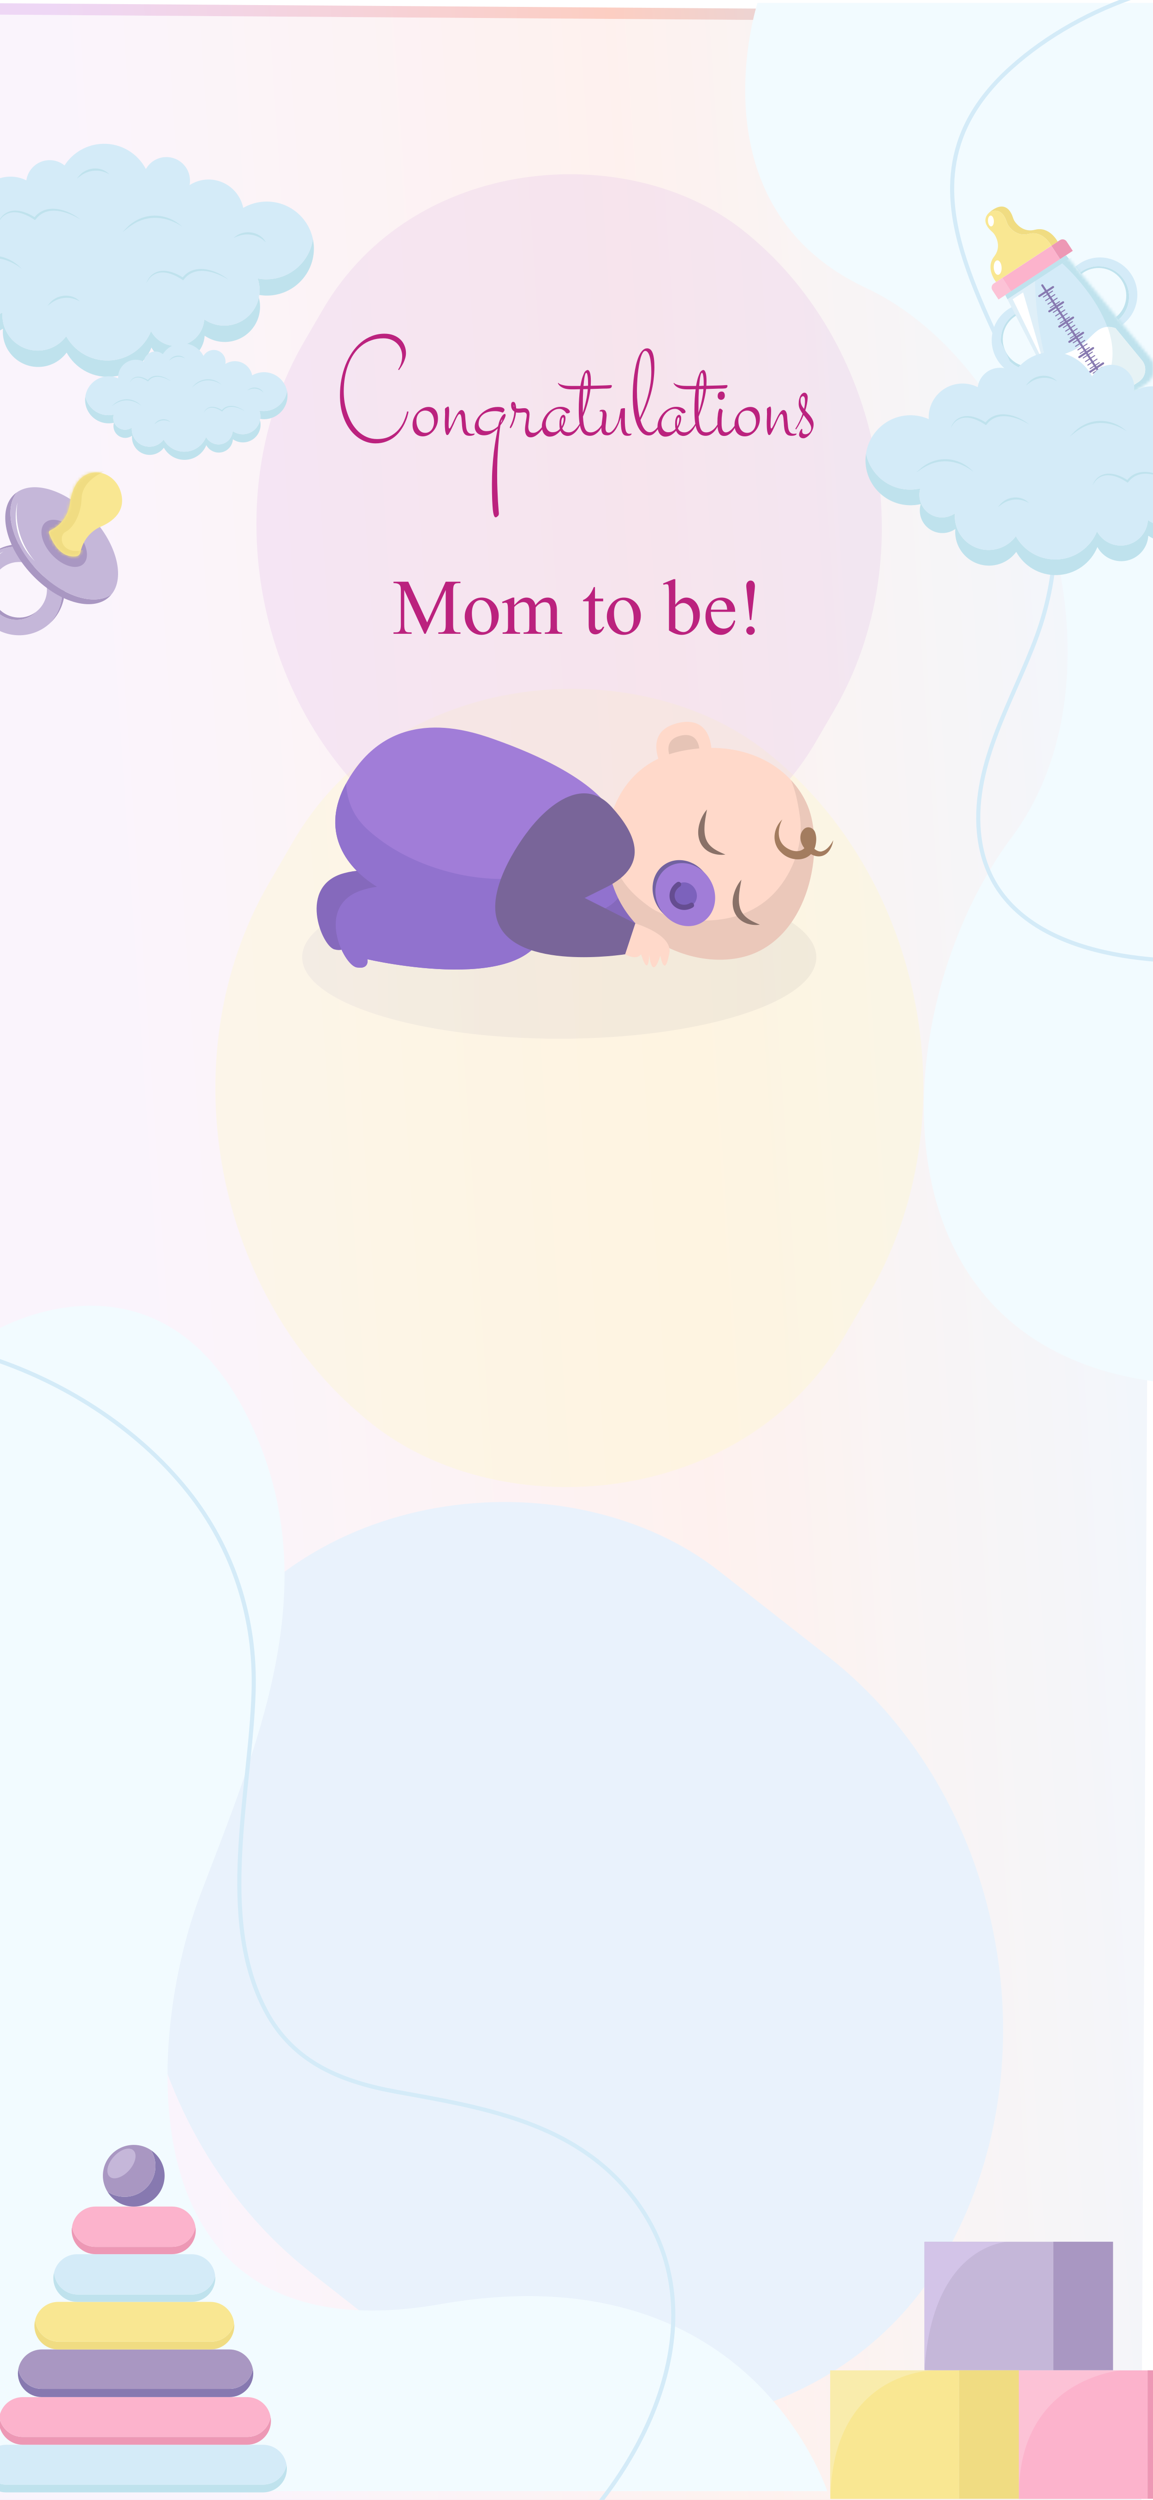 <svg width="393" height="852" viewBox="0 0 393 852" fill="none" xmlns="http://www.w3.org/2000/svg">
<path d="M-6 864.255L-1.488 1.096L393.445 3.885L388.933 867.044L-6 864.255Z" fill="url(#paint0_linear_2062_2614)"/>
<g filter="url(#filter0_f_2062_2614)">
<rect width="276.685" height="323.982" rx="138.343" transform="matrix(0.503 -0.864 0.787 0.617 -3 689.085)" fill="url(#paint1_linear_2062_2614)"/>
</g>
<g opacity="0.28" filter="url(#filter1_f_2062_2614)">
<rect width="265.814" height="249.58" rx="124.79" transform="matrix(0.503 -0.864 0.787 0.617 29 408.618)" fill="#FFE710"/>
</g>
<g opacity="0.28" filter="url(#filter2_f_2062_2614)">
<rect width="234.018" height="221.423" rx="110.712" transform="matrix(0.503 -0.864 0.787 0.617 48 212.059)" fill="#961FAB"/>
</g>
<g filter="url(#filter3_bii_2062_2614)">
<rect width="862.469" height="394.213" transform="matrix(0.005 -1 1 0.007 -5 863.457)" fill="white" fill-opacity="0.48"/>
</g>
<g filter="url(#filter4_bii_2062_2614)">
<rect width="862.469" height="394.213" transform="matrix(0.005 -1 1 0.007 -5 863.457)" fill="white" fill-opacity="0.48"/>
</g>
<g clip-path="url(#clip0_2062_2614)">
<path opacity="0.05" d="M190.621 354C239.012 354 278.242 341.561 278.242 326.218C278.242 310.874 239.012 298.435 190.621 298.435C142.229 298.435 103 310.874 103 326.218C103 341.561 142.229 354 190.621 354Z" fill="url(#paint2_linear_2062_2614)"/>
<path d="M226.554 263.37C226.554 263.37 218.564 250.825 229.328 246.941C234.811 244.954 243.069 244.978 242.6 258.829C242.131 272.68 226.554 263.37 226.554 263.37Z" fill="#FFD9CA"/>
<path opacity="0.1" d="M229.441 260.297C229.441 260.297 224.928 253.217 231.002 251.02C234.1 249.901 238.758 249.917 238.499 257.734C238.24 265.552 229.441 260.297 229.441 260.297Z" fill="black"/>
<path d="M216.137 301.581C216.598 301.354 217.027 301.127 217.447 300.9C207.92 297.478 198.531 293.496 189.278 288.995C188.203 288.468 187.2 287.86 186.262 287.171C182.291 293.35 176.379 304.549 179.185 312.967C184.968 330.313 222.72 324.344 222.72 324.344L226.174 313.834C226.174 313.834 212.74 303.26 216.137 301.581Z" fill="#8569BC"/>
<path d="M208.47 277.002C208.47 277.002 204.354 264.578 168.024 251.806C157.85 248.23 132.576 240.615 118.067 266.817C109.284 282.687 117 295.134 128.5 302.222C126.689 302.457 124.82 302.871 122.936 303.536C107.392 308.953 117.056 328.853 121.529 329.688C126.001 330.524 125.257 326.931 125.257 326.931C125.257 326.931 183.188 340.449 186.108 314.321C186.302 312.602 186.569 310.948 186.892 309.35C197.665 311.548 211.43 314.962 215.434 294.705C217.358 284.973 208.478 276.994 208.478 276.994L208.47 277.002Z" fill="#A17DD8"/>
<path d="M142.54 326.282C140.413 322.365 138.019 318.595 136.102 314.556C133.725 309.536 131.63 304.363 128.29 299.886C128.702 300.405 129.115 300.924 129.527 301.443C128.346 299.854 127.311 298.264 126.478 296.586C126.066 296.586 125.653 296.57 125.241 296.537C124.254 296.464 123.292 296.359 122.345 296.229C122.54 296.375 122.742 296.529 122.936 296.675C121.108 296.772 119.224 297.056 117.291 297.575C101.391 301.841 109.575 322.398 113.967 323.557C118.366 324.717 117.889 321.084 117.889 321.084C117.889 321.084 129.422 324.685 142.54 326.282Z" fill="#8569BC"/>
<path d="M208.85 277.367C196.314 307.988 151.946 302.83 129.794 286.384C124.658 282.573 120.72 278.948 118.868 272.542C118.342 270.725 118.051 268.86 117.97 266.987C109.332 282.768 117.032 295.159 128.492 302.222C126.68 302.457 124.812 302.871 122.928 303.536C107.383 308.953 117.048 328.853 121.52 329.688C125.993 330.523 125.249 326.931 125.249 326.931C125.249 326.931 183.18 340.449 186.1 314.321C186.294 312.602 186.561 310.947 186.884 309.35C197.657 311.548 211.422 314.962 215.425 294.704C217.108 286.198 210.532 279.029 208.85 277.367Z" fill="#9172CE"/>
<path d="M207.087 283.887C207.087 283.887 208.769 260.783 232.296 255.95C253.615 251.571 269.677 261.253 275.257 274.528C280.83 287.803 276.77 315.781 257.998 324.498C239.227 333.216 203.723 319.941 207.087 283.887Z" fill="#FFD9CA"/>
<path opacity="0.08" d="M275.257 274.529C273.947 271.399 272.039 268.479 269.628 265.884C271.214 269.866 271.893 273.126 272.629 278.21C273.963 287.366 270.405 297.219 264.266 303.974C258.338 310.494 250.081 313.421 241.459 313.705C235.248 313.908 226.619 312.87 221.378 309.058C215.304 304.647 211.713 300.73 208.907 293.578C207.872 290.934 207.637 288.42 207.734 285.89C207.484 285.622 207.241 285.347 206.998 285.063C204.507 320.225 239.438 333.127 258.007 324.498C276.778 315.781 280.838 287.804 275.265 274.529H275.257Z" fill="black"/>
<path d="M240.982 275.867C240.982 275.867 240.917 276.191 240.812 276.751C240.707 277.31 240.562 278.097 240.416 279.021C240.278 279.946 240.133 281.016 240.117 282.127C240.076 283.238 240.165 284.39 240.464 285.428C240.602 285.955 240.828 286.433 241.071 286.895C241.346 287.333 241.637 287.771 242.001 288.128L242.268 288.404C242.365 288.485 242.462 288.566 242.559 288.655C242.737 288.834 242.947 288.979 243.15 289.125C243.344 289.28 243.554 289.409 243.764 289.531C243.974 289.653 244.161 289.799 244.363 289.896C244.767 290.099 245.139 290.318 245.495 290.463C245.843 290.618 246.15 290.78 246.409 290.877C246.926 291.088 247.234 291.242 247.234 291.242C247.234 291.242 246.91 291.291 246.328 291.323C246.037 291.347 245.689 291.339 245.285 291.307C244.872 291.299 244.419 291.226 243.918 291.128C243.425 291.007 242.875 290.885 242.325 290.618C242.05 290.504 241.758 290.374 241.484 290.196C241.192 290.05 240.925 289.855 240.659 289.636C240.109 289.223 239.623 288.671 239.211 288.071C238.815 287.455 238.491 286.774 238.297 286.06C237.901 284.641 237.909 283.189 238.135 281.924C238.232 281.284 238.418 280.692 238.588 280.14C238.766 279.589 238.976 279.086 239.195 278.64C239.615 277.732 240.076 277.043 240.416 276.58C240.756 276.118 240.998 275.875 240.998 275.875L240.982 275.867Z" fill="#897168"/>
<path d="M252.725 299.773C252.725 299.773 252.661 300.097 252.555 300.657C252.45 301.216 252.305 302.003 252.159 302.927C252.022 303.852 251.876 304.922 251.86 306.033C251.819 307.144 251.908 308.296 252.208 309.334C252.345 309.861 252.572 310.339 252.814 310.802C253.089 311.24 253.38 311.677 253.744 312.034L254.011 312.31C254.108 312.391 254.205 312.472 254.302 312.561C254.48 312.74 254.691 312.886 254.893 313.032C255.087 313.186 255.297 313.316 255.507 313.437C255.718 313.559 255.904 313.705 256.106 313.802C256.51 314.005 256.882 314.224 257.238 314.37C257.586 314.524 257.893 314.686 258.152 314.783C258.67 314.994 258.977 315.148 258.977 315.148C258.977 315.148 258.653 315.197 258.071 315.229C257.78 315.254 257.432 315.246 257.028 315.221C256.615 315.213 256.162 315.14 255.661 315.043C255.168 314.921 254.618 314.8 254.068 314.532C253.793 314.418 253.502 314.289 253.227 314.11C252.936 313.964 252.669 313.77 252.402 313.551C251.852 313.137 251.367 312.586 250.954 311.986C250.558 311.369 250.234 310.688 250.04 309.974C249.644 308.555 249.652 307.104 249.878 305.839C249.975 305.198 250.161 304.606 250.331 304.055C250.509 303.503 250.72 303 250.938 302.554C251.358 301.646 251.819 300.957 252.159 300.495C252.499 300.032 252.741 299.789 252.741 299.789L252.725 299.773Z" fill="#897168"/>
<path d="M238.451 313.264C243.055 310.383 244.17 303.843 240.942 298.657C237.714 293.471 231.364 291.602 226.761 294.483C222.157 297.365 221.042 303.904 224.27 309.091C227.498 314.277 233.847 316.145 238.451 313.264Z" fill="#7162A0"/>
<path d="M239.424 314.284C244.028 311.403 245.143 304.863 241.915 299.677C238.687 294.491 232.338 292.622 227.734 295.503C223.13 298.385 222.015 304.924 225.243 310.111C228.471 315.297 234.82 317.165 239.424 314.284Z" fill="#A17DD8"/>
<path d="M231.309 301.249C229.522 302.368 229.085 304.914 230.339 306.925C231.592 308.945 234.059 309.666 235.855 308.547C237.642 307.428 238.079 304.882 236.825 302.871C235.572 300.851 233.105 300.13 231.309 301.249Z" fill="#7C62BC"/>
<path d="M230.848 300.632C228.996 301.816 227.913 303.925 228.268 306.131C228.624 308.336 230.509 309.845 232.628 310.088C233.849 310.234 235.111 309.901 236.154 309.269C237.124 308.677 236.235 307.144 235.264 307.744C234.561 308.174 233.881 308.377 233.097 308.361C232.409 308.344 231.706 308.125 231.14 307.712C230.573 307.298 230.193 306.674 230.032 306.025C230.007 305.936 229.991 305.847 229.975 305.758C229.943 305.603 229.975 305.79 229.959 305.636C229.943 305.425 229.935 305.214 229.959 305.003C229.959 304.963 229.983 304.744 229.959 304.874C229.975 304.784 229.991 304.695 230.007 304.606C230.048 304.411 230.104 304.217 230.177 304.03C230.428 303.333 231.043 302.611 231.73 302.173C232.134 301.914 232.296 301.387 232.045 300.965C231.811 300.568 231.245 300.389 230.84 300.649L230.848 300.632Z" fill="#654D91"/>
<path d="M266.644 279.272C264.978 282.468 264.76 286.587 267.841 288.777C271.828 291.591 276.123 289.725 275.047 284.673C275.055 284.689 275.257 284.86 275.524 284.86C275.783 284.86 275.864 284.754 275.856 284.762C274.44 286.603 278.104 290.982 280.312 290.098C281.978 289.612 283.191 287.917 284.016 286.36C283.879 287.325 283.587 288.282 283.094 289.182C281.194 292.831 277.166 292.539 274.707 289.628C272.92 287.998 271.877 284.608 273.988 282.589C275.411 281.251 277.449 282.2 277.91 283.919C278.371 285.371 278.258 286.895 277.91 288.339C276.511 293.804 269.798 294.072 266.312 290.561C262.859 287.447 263.506 282.232 266.644 279.272Z" fill="#A37C5F"/>
<path d="M216.509 314.718C216.509 314.718 229.385 318.44 228.147 324.912C226.91 331.383 225.802 329.283 225.058 325.698C225.058 325.698 222.478 334.805 221.265 325.423C221.265 325.423 221.168 333.637 218.499 325.22C218.499 325.22 217.229 327.466 213.064 325.236L216.517 314.726L216.509 314.718Z" fill="#FFD9CA"/>
<path d="M199.283 306.033C200.787 305.279 203.068 304.144 206.473 302.465C222.704 294.461 215.611 282.889 208.478 275.015C195.7 260.913 179.8 283.481 179.8 283.481C179.8 283.481 165.444 301.614 169.52 313.851C175.303 331.196 213.056 325.228 213.056 325.228L216.509 314.718L199.283 306.041V306.033Z" fill="#796599"/>
</g>
<path d="M282 849C277.071 835.565 247.267 768.274 150.155 785.271C42.423 804.139 49.128 695.938 68.411 645.404C87.694 594.87 110.112 542.659 87.459 489.545C57.501 419.286 -1 453.166 -1 453.166V849H282Z" fill="#F2FBFF"/>
<path d="M258.192 1C258.192 1 235.64 70.216 295.152 98.123C354.672 126.03 386.913 229.161 344.726 285.513C302.539 341.866 293.651 458.4 395 471V1H258.201H258.192Z" fill="#F2FBFF"/>
<path d="M383.204 95.504C380.105 90.673 373.667 89.264 368.829 92.362C368.587 92.519 368.359 92.686 368.132 92.858L368.555 93.406C368.811 93.198 369.083 93.005 369.368 92.822C373.754 90.016 379.586 91.288 382.4 95.666C385.016 99.744 384.089 105.076 380.412 108.055L381.158 109.035C385.093 105.723 386.058 99.935 383.209 95.497L383.204 95.504Z" fill="#BFE2ED"/>
<path d="M385.641 93.599C381.85 87.688 373.976 85.968 368.056 89.757C367.534 90.09 367.048 90.459 366.59 90.847L368.14 92.863C368.367 92.691 368.594 92.518 368.837 92.367C373.674 89.269 380.112 90.672 383.212 95.509C386.061 99.953 385.096 105.735 381.161 109.048L382.44 110.729C387.842 106.794 389.303 99.293 385.654 93.602L385.641 93.599Z" fill="#D4EBF8"/>
<path d="M342.787 121.382C339.689 116.552 341.096 110.121 345.939 107.023C346.181 106.866 346.433 106.731 346.68 106.602L346.999 107.21C346.702 107.359 346.414 107.525 346.133 107.701C341.747 110.508 340.466 116.34 343.28 120.719C345.896 124.797 351.131 126.182 355.381 124.089L355.96 125.178C351.306 127.361 345.637 125.826 342.787 121.382Z" fill="#BFE2ED"/>
<path d="M340.035 122.793C336.244 116.883 337.97 109.017 343.889 105.228C344.411 104.894 344.946 104.601 345.496 104.352L346.68 106.602C346.428 106.737 346.182 106.871 345.939 107.023C341.102 110.12 339.688 116.552 342.787 121.382C345.637 125.826 351.306 127.361 355.96 125.178L356.953 127.037C351.119 130.295 343.685 128.49 340.035 122.793Z" fill="#D4EBF8"/>
<mask id="mask0_2062_2614" style="mask-type:luminance" maskUnits="userSpaceOnUse" x="341" y="84" width="53" height="61">
<path d="M361.429 84.684L351.874 90.948L350.843 91.624L341.288 97.887L363.311 140.792C364.943 143.968 368.968 145.031 371.957 143.069L380.819 137.253L381.849 136.577L390.711 130.762C393.701 128.805 394.325 124.69 392.06 121.933L361.416 84.681L361.429 84.684Z" fill="white"/>
</mask>
<g mask="url(#mask0_2062_2614)">
<path d="M361.429 84.684L351.874 90.948L350.843 91.624L341.288 97.887L363.311 140.792C364.943 143.968 368.968 145.031 371.957 143.069L380.819 137.253L381.849 136.577L390.711 130.762C393.701 128.805 394.325 124.69 392.06 121.933L361.416 84.681L361.429 84.684Z" fill="#D4EBF8"/>
<path d="M362.052 89.756C362.052 89.756 404 126.615 356.471 145.363L361.664 153.27L398.154 129.342L393.178 115.393L366.008 87.164L362.047 89.763L362.052 89.756Z" fill="#BFE2ED"/>
</g>
<path d="M361.265 81.838L358.351 83.751L361.346 88.307L365.651 85.485L363.571 82.317C363.067 81.55 362.039 81.339 361.272 81.843L361.265 81.838Z" fill="#ED98B5"/>
<path d="M338.743 96.612C337.975 97.115 337.763 98.142 338.267 98.909L340.347 102.076L344.653 99.254L341.657 94.699L338.743 96.612Z" fill="#FCC2D6"/>
<path d="M358.356 83.766L341.658 94.714L344.65 99.269L361.349 88.321L358.356 83.766Z" fill="#FCB3CC"/>
<path d="M352.8 78.294C349.296 79.198 347.057 77.054 346.05 75.719C345.689 75.244 345.441 74.701 345.261 74.134C344.745 72.495 342.946 68.42 338.372 71.518C337.973 71.769 337.63 72.029 337.34 72.285C341.09 70.515 342.642 74.047 343.109 75.545C343.289 76.112 343.542 76.654 343.897 77.129C344.904 78.459 347.138 80.61 350.647 79.705C355.595 78.427 358.357 83.75 358.357 83.75L347.858 90.638L339.512 96.115L350.011 89.227L360.51 82.344C360.51 82.344 357.749 77.022 352.801 78.3L352.8 78.294Z" fill="#F0DC82"/>
<path d="M358.351 83.751C358.351 83.751 355.589 78.428 350.641 79.706C347.138 80.61 344.899 78.466 343.891 77.13C343.53 76.656 343.283 76.113 343.103 75.546C342.63 74.049 341.084 70.516 337.334 72.285C334.219 75.02 336.844 77.844 338.03 78.872C338.478 79.259 338.876 79.708 339.167 80.225C339.986 81.678 341.071 84.581 338.847 87.431C335.706 91.459 339.498 96.105 339.498 96.105L347.844 90.628L358.343 83.74L358.351 83.751Z" fill="#F9E792"/>
<path d="M338.755 75.254C338.812 76.275 338.413 77.125 337.861 77.158C337.309 77.192 336.81 76.388 336.753 75.368C336.696 74.347 337.095 73.497 337.647 73.464C338.199 73.43 338.697 74.234 338.755 75.254Z" fill="white"/>
<path d="M341.399 91.12C341.476 92.485 340.942 93.623 340.2 93.666C339.458 93.71 338.797 92.636 338.72 91.272C338.643 89.907 339.177 88.769 339.919 88.725C340.661 88.682 341.322 89.756 341.399 91.12Z" fill="white"/>
<path d="M342.661 100.559L363.332 87.003L364.359 88.245L343.392 101.991L342.661 100.559Z" fill="#BFE2ED"/>
<path d="M362.259 138.739L343.393 101.991L352.796 95.821C352.796 95.821 352.611 119.121 362.259 138.739Z" fill="#DFEFF8"/>
<path d="M389.218 122.785L380.215 111.836C373.072 109.511 372.067 117.181 364.577 119.97C357.081 122.766 358.76 125.904 358.76 125.904L365.235 138.511C366.593 141.161 369.955 142.044 372.451 140.409L388.104 130.146C390.594 128.512 391.118 125.08 389.229 122.777L389.218 122.785Z" fill="white"/>
<path d="M372.44 140.417L388.093 130.153C390.583 128.52 391.107 125.088 389.218 122.785L380.215 111.836C379.195 111.503 378.304 111.382 377.499 111.412C380.897 120.815 380.142 131.617 366.69 140.233C368.318 141.451 370.615 141.614 372.445 140.41L372.44 140.417Z" fill="#E6F2F5"/>
<path d="M345.177 101.977L348.725 99.65L355.64 123.432L345.177 101.977Z" fill="white"/>
<path d="M355.257 97.231L378.442 132.671" stroke="#8779B0" stroke-width="0.7" stroke-linecap="round" stroke-linejoin="round"/>
<path d="M374.709 132.1L379.413 129.027" stroke="#8779B0" stroke-width="0.7" stroke-linecap="round" stroke-linejoin="round"/>
<path d="M371.298 126.9L376.002 123.827" stroke="#8779B0" stroke-width="0.7" stroke-linecap="round" stroke-linejoin="round"/>
<path d="M367.887 121.701L372.591 118.628" stroke="#8779B0" stroke-width="0.7" stroke-linecap="round" stroke-linejoin="round"/>
<path d="M364.475 116.501L369.179 113.427" stroke="#8779B0" stroke-width="0.7" stroke-linecap="round" stroke-linejoin="round"/>
<path d="M361.058 111.302L365.768 108.228" stroke="#8779B0" stroke-width="0.7" stroke-linecap="round" stroke-linejoin="round"/>
<path d="M357.647 106.101L362.357 103.027" stroke="#8779B0" stroke-width="0.7" stroke-linecap="round" stroke-linejoin="round"/>
<path d="M354.235 100.902L358.939 97.828" stroke="#8779B0" stroke-width="0.7" stroke-linecap="round" stroke-linejoin="round"/>
<path d="M372.601 127.176L375.716 125.142" stroke="#8779B0" stroke-width="0.35" stroke-linecap="round" stroke-linejoin="round"/>
<path d="M373.394 128.382L376.503 126.35" stroke="#8779B0" stroke-width="0.35" stroke-linecap="round" stroke-linejoin="round"/>
<path d="M374.181 129.589L377.295 127.555" stroke="#8779B0" stroke-width="0.35" stroke-linecap="round" stroke-linejoin="round"/>
<path d="M374.973 130.795L378.082 128.763" stroke="#8779B0" stroke-width="0.35" stroke-linecap="round" stroke-linejoin="round"/>
<path d="M369.219 122.007L372.334 119.973" stroke="#8779B0" stroke-width="0.35" stroke-linecap="round" stroke-linejoin="round"/>
<path d="M370.012 123.213L373.121 121.181" stroke="#8779B0" stroke-width="0.35" stroke-linecap="round" stroke-linejoin="round"/>
<path d="M370.799 124.419L373.914 122.386" stroke="#8779B0" stroke-width="0.35" stroke-linecap="round" stroke-linejoin="round"/>
<path d="M371.591 125.626L374.7 123.594" stroke="#8779B0" stroke-width="0.35" stroke-linecap="round" stroke-linejoin="round"/>
<path d="M365.823 116.828L368.938 114.795" stroke="#8779B0" stroke-width="0.35" stroke-linecap="round" stroke-linejoin="round"/>
<path d="M366.611 118.035L369.726 116.002" stroke="#8779B0" stroke-width="0.35" stroke-linecap="round" stroke-linejoin="round"/>
<path d="M367.404 119.246L370.519 117.213" stroke="#8779B0" stroke-width="0.35" stroke-linecap="round" stroke-linejoin="round"/>
<path d="M368.191 120.453L371.306 118.42" stroke="#8779B0" stroke-width="0.35" stroke-linecap="round" stroke-linejoin="round"/>
<path d="M362.444 111.64L365.554 109.614" stroke="#8779B0" stroke-width="0.35" stroke-linecap="round" stroke-linejoin="round"/>
<path d="M363.233 112.852L366.347 110.819" stroke="#8779B0" stroke-width="0.35" stroke-linecap="round" stroke-linejoin="round"/>
<path d="M364.025 114.059L367.134 112.027" stroke="#8779B0" stroke-width="0.35" stroke-linecap="round" stroke-linejoin="round"/>
<path d="M364.812 115.265L367.927 113.232" stroke="#8779B0" stroke-width="0.35" stroke-linecap="round" stroke-linejoin="round"/>
<path d="M359.031 106.458L362.146 104.425" stroke="#8779B0" stroke-width="0.35" stroke-linecap="round" stroke-linejoin="round"/>
<path d="M359.817 107.665L362.932 105.632" stroke="#8779B0" stroke-width="0.35" stroke-linecap="round" stroke-linejoin="round"/>
<path d="M360.61 108.871L363.726 106.844" stroke="#8779B0" stroke-width="0.35" stroke-linecap="round" stroke-linejoin="round"/>
<path d="M361.398 110.084L364.513 108.051" stroke="#8779B0" stroke-width="0.35" stroke-linecap="round" stroke-linejoin="round"/>
<path d="M355.633 101.232L358.748 99.199" stroke="#8779B0" stroke-width="0.35" stroke-linecap="round" stroke-linejoin="round"/>
<path d="M356.419 102.439L359.534 100.406" stroke="#8779B0" stroke-width="0.35" stroke-linecap="round" stroke-linejoin="round"/>
<path d="M357.212 103.645L360.327 101.612" stroke="#8779B0" stroke-width="0.35" stroke-linecap="round" stroke-linejoin="round"/>
<path d="M357.999 104.852L361.114 102.819" stroke="#8779B0" stroke-width="0.35" stroke-linecap="round" stroke-linejoin="round"/>
<path d="M19.764 195.29C16.164 187.513 6.935 184.133 -0.851 187.729C-2.195 188.348 -3.4 189.148 -4.473 190.073C-3.212 188.807 -1.722 187.722 -0.001 186.929C7.785 183.333 17.013 186.72 20.614 194.49C23.595 200.917 21.777 208.325 16.658 212.736C21.109 208.27 22.564 201.349 19.758 195.29H19.764Z" fill="#A997C2"/>
<path d="M-2.083 204.98C0.117 209.731 5.759 211.797 10.509 209.599C11.289 209.237 11.985 208.778 12.612 208.256C11.797 209.132 10.808 209.87 9.652 210.398C4.895 212.597 -0.739 210.524 -2.94 205.78C-4.779 201.808 -3.623 197.224 -0.419 194.546C-2.968 197.28 -3.755 201.384 -2.09 204.98H-2.083Z" fill="#A997C2"/>
<path d="M-7.565 207.512C-3.964 215.288 5.264 218.669 13.051 215.073C14.395 214.454 15.6 213.654 16.672 212.729C21.123 208.263 22.578 201.342 19.771 195.283C16.171 187.506 6.943 184.126 -0.844 187.722C-2.188 188.341 -3.393 189.141 -4.466 190.066C-8.916 194.532 -10.372 201.453 -7.565 207.512ZM-2.94 205.78C-4.779 201.808 -3.623 197.224 -0.419 194.546C0.396 193.669 1.385 192.932 2.541 192.403C7.298 190.205 12.932 192.278 15.133 197.022C16.972 200.994 15.816 205.578 12.612 208.256C11.797 209.132 10.808 209.87 9.652 210.398C4.895 212.597 -0.739 210.524 -2.94 205.78Z" fill="#C5B7D9"/>
<path d="M4.839 168.503C5.132 168.232 5.452 167.995 5.779 167.772C1.141 173.442 3.892 184.814 12.368 193.968C20.844 203.122 31.981 206.753 38.005 202.573C37.754 202.879 37.497 203.178 37.204 203.449C31.465 208.75 19.563 205.23 10.627 195.575C1.691 185.927 -0.9 173.803 4.846 168.496L4.839 168.503Z" fill="#A997C2"/>
<path d="M12.368 193.969C3.892 184.815 1.141 173.442 5.779 167.772C11.804 163.592 22.94 167.223 31.416 176.377C39.892 185.531 42.643 196.904 38.005 202.573C31.98 206.754 20.844 203.123 12.368 193.969Z" fill="#C5B7D9"/>
<path d="M15.369 178.13C15.488 178.018 15.62 177.928 15.745 177.838C18.176 176.154 22.661 177.615 26.081 181.309C29.5 184.995 30.608 189.579 28.734 191.868C28.63 191.993 28.532 192.111 28.407 192.222C26.095 194.358 21.296 192.939 17.695 189.051C14.095 185.162 13.05 180.272 15.362 178.137L15.369 178.13Z" fill="#A997C2"/>
<path d="M35.742 169.838C35.825 171.703 36.863 173.17 38.054 173.115C39.245 173.059 40.143 171.501 40.053 169.637C39.969 167.772 38.931 166.305 37.74 166.36C36.55 166.416 35.651 167.974 35.742 169.838Z" fill="white"/>
<path d="M5.967 171.215C4.769 178.415 7.227 185.809 11.915 191.318L10.981 190.323C6.336 185.322 4.212 177.858 5.967 171.215Z" fill="white"/>
<path d="M1.169 187.931C-4.027 191.499 -7.606 197.432 -7.377 203.832C-8.324 197.398 -4.458 190.943 1.169 187.931Z" fill="white"/>
<path d="M27.404 188.278C27.467 188 27.543 187.673 27.641 187.312C28.595 183.82 31.074 180.891 34.41 179.465C38.102 177.886 43.332 174.339 41.069 167.362C39.711 163.167 35.581 160.281 31.248 161.157C28.093 161.797 24.862 164.357 23.803 171.709C23.246 175.577 20.822 179.027 17.277 180.683C17.236 180.703 17.194 180.724 17.152 180.738C16.762 180.912 16.56 181.336 16.699 181.74C17.472 183.931 20.251 190.344 25.997 189.586C26.694 189.496 27.251 188.96 27.404 188.278Z" fill="#F9E792"/>
<mask id="mask1_2062_2614" style="mask-type:luminance" maskUnits="userSpaceOnUse" x="16" y="161" width="26" height="29">
<path d="M27.404 188.278C27.467 188 27.543 187.673 27.641 187.312C28.595 183.82 31.074 180.891 34.41 179.465C38.102 177.886 43.332 174.339 41.069 167.362C39.711 163.167 35.581 160.281 31.248 161.157C28.093 161.797 24.862 164.357 23.803 171.709C23.246 175.577 20.822 179.027 17.277 180.683C17.236 180.703 17.194 180.724 17.152 180.738C16.762 180.912 16.56 181.336 16.699 181.74C17.472 183.931 20.251 190.344 25.997 189.586C26.694 189.496 27.251 188.96 27.404 188.278Z" fill="white"/>
</mask>
<g mask="url(#mask1_2062_2614)">
<path d="M36.542 160.302C36.542 160.302 28.045 163.049 27.808 169.88C27.627 175.271 25.057 179.869 22.306 181.295C19.555 182.721 20.934 190.483 30.545 186.755L26.067 190.963L18.009 188.369L14.673 181.176L21.999 172.954C21.999 172.954 21.679 157.018 36.528 160.302H36.542Z" fill="#F0DC82"/>
</g>
<path d="M-5.083 462.22C21.198 470.467 46.739 486.483 64.136 508.366C79.438 527.592 87.286 551.455 86.434 576.79C85.286 611.17 73.915 653.666 90.549 685.232C100.024 703.206 116.769 709.592 135.477 712.967C163.237 717.995 192.967 722.809 212.785 745.237C246.987 783.919 223.287 837.279 190.018 868.641" stroke="#D4EBF8" stroke-width="1.4" stroke-miterlimit="10"/>
<path d="M388.406 -1.751C372.392 3.496 356.84 12.058 344.584 23.094C298.661 64.415 344.376 111.099 356.146 155.563C361.596 176.155 360.716 196.668 353.428 216.709C345.563 238.345 331.513 259.893 333.654 283.584C336.85 318.912 375.231 327.641 406.776 327.542" stroke="#D4EBF8" stroke-width="1.4" stroke-miterlimit="10"/>
<path d="M398.101 179.287C395.561 179.35 393.2 178.585 391.259 177.243C390.975 181.981 387.113 185.786 382.275 185.922C378.686 186.016 375.527 184.046 373.911 181.101C371.676 186.572 366.376 190.502 360.09 190.66C354.161 190.817 348.935 187.589 346.248 182.746C344.212 185.503 340.98 187.337 337.275 187.431C330.905 187.599 325.616 182.578 325.448 176.227C325.437 175.797 325.448 175.367 325.49 174.948C324.294 175.787 322.845 176.3 321.271 176.342C317.021 176.457 313.484 173.103 313.379 168.858C313.358 168.03 313.474 167.223 313.694 166.469C312.708 166.699 311.679 166.836 310.63 166.857C303.063 167.056 296.641 161.742 295.182 154.583C295.056 155.453 294.983 156.344 295.004 157.256C295.224 165.725 302.287 172.412 310.766 172.192C311.816 172.16 312.844 172.034 313.831 171.804C313.61 172.558 313.495 173.355 313.516 174.193C313.631 178.438 317.168 181.782 321.408 181.677C322.982 181.635 324.43 181.122 325.626 180.283C325.595 180.702 325.574 181.132 325.584 181.562C325.752 187.924 331.052 192.934 337.412 192.766C341.106 192.672 344.348 190.838 346.384 188.081C349.071 192.923 354.297 196.152 360.227 195.994C366.523 195.827 371.823 191.907 374.048 186.436C375.664 189.381 378.823 191.351 382.412 191.257C387.25 191.131 391.112 187.316 391.395 182.578C393.337 183.92 395.698 184.685 398.237 184.622C404.608 184.455 409.624 179.162 409.456 172.81C409.435 171.888 409.299 170.997 409.068 170.137C407.997 175.242 403.548 179.151 398.091 179.287H398.101Z" fill="#BFE2ED"/>
<path d="M408.659 163.922C409.719 164.121 410.81 164.215 411.923 164.194C419.489 163.995 425.629 158.356 426.699 151.124C425.24 143.955 418.818 138.651 411.251 138.851C408.596 138.924 406.109 139.658 403.968 140.905C402.887 135.507 398.06 131.514 392.372 131.66C390.189 131.713 388.184 132.384 386.474 133.484C386.579 132.95 386.631 132.384 386.61 131.818C386.495 127.573 382.958 124.229 378.718 124.334C375.916 124.407 373.513 125.969 372.233 128.244C369.599 123.223 364.278 119.848 358.223 120.005C352.944 120.142 348.358 122.93 345.703 127.059C344.328 125.948 342.565 125.288 340.655 125.34C336.846 125.445 333.771 128.296 333.246 131.933C331.598 131.105 329.741 130.665 327.768 130.717C321.398 130.885 316.381 136.178 316.549 142.53C316.549 142.634 316.57 142.739 316.57 142.844C314.555 141.953 312.31 141.46 309.959 141.523C302.392 141.722 296.253 147.361 295.183 154.593C296.641 161.763 303.064 167.066 310.63 166.867C311.68 166.836 312.708 166.71 313.695 166.479C313.474 167.234 313.359 168.03 313.38 168.869C313.495 173.114 317.032 176.457 321.272 176.353C322.846 176.311 324.294 175.797 325.491 174.959C325.459 175.378 325.438 175.808 325.449 176.237C325.617 182.599 330.916 187.609 337.276 187.442C340.97 187.347 344.213 185.513 346.249 182.757C348.935 187.599 354.161 190.827 360.091 190.67C366.387 190.502 371.687 186.582 373.912 181.111C375.528 184.056 378.687 186.027 382.276 185.932C387.114 185.807 390.976 181.991 391.259 177.254C393.201 178.596 395.562 179.361 398.102 179.298C403.548 179.151 408.008 175.252 409.079 170.148C408.995 169.854 408.911 169.561 408.806 169.267C408.942 169.288 409.079 169.299 409.215 169.32C409.299 168.722 409.341 168.104 409.331 167.485C409.299 166.238 409.058 165.054 408.67 163.932L408.659 163.922Z" fill="#D4EBF8"/>
<path d="M350.887 144.709C346.595 142.037 339.92 139.867 336.3 144.646L336.069 144.908L335.806 144.72C333.12 142.917 329.258 141.25 326.256 143.242C325.259 143.839 324.64 144.877 324.01 145.862C324.493 144.804 325.06 143.703 326.057 142.969C329.142 140.601 333.34 142.225 336.226 144.133L335.733 144.206C339.5 139.123 346.731 141.313 350.887 144.699V144.709Z" fill="#BFE2ED"/>
<path d="M399.193 164.331C394.9 161.658 388.226 159.488 384.605 164.268L384.375 164.53L384.112 164.341C381.426 162.538 377.564 160.872 374.562 162.874C373.565 163.471 372.946 164.509 372.316 165.494C372.799 164.435 373.366 163.335 374.363 162.601C377.448 160.232 381.646 161.857 384.532 163.765L384.039 163.838C387.806 158.755 395.037 160.945 399.193 164.331Z" fill="#BFE2ED"/>
<path d="M384.101 147.026C379.148 143.651 372.956 143.002 367.845 146.387C366.722 147.068 365.641 148.001 364.613 148.829C365.222 148.158 365.841 147.488 366.502 146.859C371.655 142.174 379.022 142.362 384.101 147.037V147.026Z" fill="#BFE2ED"/>
<path d="M331.85 160.851C327.191 157.088 321.073 155.925 315.7 158.88C314.524 159.467 313.37 160.306 312.278 161.05C312.939 160.432 313.611 159.813 314.325 159.237C319.845 154.992 327.17 155.788 331.85 160.861V160.851Z" fill="#BFE2ED"/>
<path d="M360.333 129.983C357.363 128.149 353.658 128.4 350.898 130.486C350.499 130.759 350.121 131.084 349.702 131.367C350.006 130.968 350.331 130.591 350.667 130.214C353.144 127.51 357.845 127.237 360.333 129.994V129.983Z" fill="#BFE2ED"/>
<path d="M350.76 171.469C347.79 169.634 344.086 169.886 341.326 171.972C340.927 172.244 340.549 172.569 340.129 172.852C340.433 172.454 340.759 172.076 341.095 171.699C343.571 168.995 348.273 168.722 350.76 171.479V171.469Z" fill="#BFE2ED"/>
<path d="M76.765 110.968C74.11 111.034 71.642 110.234 69.613 108.832C69.317 113.784 65.28 117.761 60.223 117.903C56.472 118.002 53.17 115.942 51.481 112.864C49.145 118.582 43.605 122.691 37.035 122.855C30.837 123.019 25.374 119.645 22.566 114.584C20.438 117.465 17.06 119.382 13.188 119.481C6.529 119.656 1.001 114.408 0.825 107.769C0.814 107.32 0.825 106.871 0.869 106.433C-0.381 107.309 -1.895 107.846 -3.54 107.89C-7.983 108.01 -11.68 104.505 -11.789 100.068C-11.811 99.202 -11.691 98.359 -11.46 97.57C-12.491 97.811 -13.566 97.953 -14.663 97.975C-22.572 98.183 -29.285 92.629 -30.81 85.147C-30.941 86.056 -31.018 86.987 -30.996 87.94C-30.766 96.792 -23.384 103.782 -14.521 103.552C-13.424 103.519 -12.349 103.387 -11.318 103.146C-11.548 103.935 -11.669 104.768 -11.647 105.644C-11.526 110.081 -7.829 113.576 -3.398 113.466C-1.752 113.422 -0.239 112.886 1.012 112.009C0.979 112.447 0.957 112.897 0.968 113.346C1.143 119.996 6.683 125.232 13.33 125.057C17.191 124.958 20.581 123.041 22.709 120.16C25.517 125.221 30.98 128.596 37.177 128.431C43.759 128.256 49.298 124.159 51.624 118.44C53.313 121.518 56.614 123.578 60.366 123.479C65.423 123.348 69.459 119.36 69.756 114.408C71.785 115.811 74.253 116.61 76.907 116.545C83.566 116.369 88.809 110.837 88.634 104.198C88.612 103.234 88.469 102.303 88.228 101.404C87.109 106.74 82.458 110.826 76.754 110.968H76.765Z" fill="#BFE2ED"/>
<path d="M91.211 95.182C90.037 95.215 88.897 95.106 87.8 94.897C88.216 96.059 88.458 97.308 88.491 98.6C88.513 99.258 88.458 99.893 88.37 100.518C89.346 100.671 90.333 100.77 91.354 100.737C100.217 100.507 107.215 93.134 106.985 84.282C106.963 83.329 106.831 82.408 106.656 81.499C105.537 89.058 99.12 94.952 91.211 95.16V95.182Z" fill="#BFE2ED"/>
<path d="M88.239 101.394C88.293 101.109 88.348 100.824 88.381 100.54C88.239 100.518 88.096 100.507 87.953 100.485C88.063 100.781 88.151 101.087 88.239 101.405V101.394Z" fill="#D4EBF8"/>
<path d="M87.8 94.909C88.908 95.117 90.049 95.215 91.212 95.194C99.121 94.985 105.538 89.091 106.656 81.532C105.132 74.039 98.418 68.495 90.51 68.703C87.735 68.78 85.135 69.547 82.897 70.851C81.767 65.209 76.722 61.035 70.776 61.188C68.495 61.243 66.4 61.944 64.612 63.094C64.721 62.535 64.776 61.944 64.754 61.352C64.633 56.915 60.937 53.42 56.505 53.53C53.577 53.607 51.065 55.239 49.726 57.617C46.973 52.369 41.412 48.841 35.083 49.005C29.565 49.148 24.771 52.062 21.996 56.379C20.559 55.217 18.716 54.527 16.72 54.582C12.738 54.691 9.524 57.671 8.976 61.473C7.254 60.607 5.312 60.147 3.25 60.202C-3.408 60.377 -8.652 65.91 -8.476 72.549C-8.476 72.658 -8.454 72.768 -8.454 72.877C-10.56 71.946 -12.908 71.431 -15.365 71.497C-23.273 71.705 -29.691 77.599 -30.809 85.158C-29.285 92.652 -22.572 98.195 -14.663 97.987C-13.566 97.954 -12.491 97.823 -11.46 97.582C-11.69 98.371 -11.811 99.203 -11.789 100.08C-11.668 104.517 -7.971 108.011 -3.54 107.902C-1.895 107.858 -0.381 107.321 0.87 106.445C0.837 106.883 0.815 107.332 0.826 107.781C1.001 114.431 6.541 119.668 13.188 119.493C17.049 119.394 20.439 117.477 22.567 114.595C25.375 119.657 30.837 123.031 37.035 122.867C43.617 122.692 49.156 118.594 51.481 112.875C53.171 115.954 56.472 118.014 60.224 117.915C65.281 117.783 69.317 113.796 69.614 108.844C71.643 110.246 74.111 111.046 76.765 110.98C82.458 110.827 87.12 106.751 88.239 101.416C88.151 101.109 88.064 100.803 87.954 100.496C88.097 100.518 88.239 100.529 88.382 100.551C88.469 99.926 88.513 99.28 88.502 98.633C88.469 97.33 88.217 96.092 87.811 94.93L87.8 94.909Z" fill="#D4EBF8"/>
<path d="M27.415 74.816C22.928 72.023 15.952 69.755 12.168 74.751L11.926 75.024L11.652 74.827C8.844 72.943 4.807 71.201 1.67 73.282C0.628 73.907 -0.019 74.992 -0.677 76.021C-0.173 74.915 0.42 73.764 1.462 72.998C4.687 70.522 9.074 72.22 12.091 74.214L11.575 74.29C15.513 68.977 23.071 71.267 27.415 74.805V74.816Z" fill="#BFE2ED"/>
<path d="M77.906 95.325C73.42 92.531 66.444 90.263 62.659 95.259L62.418 95.533L62.144 95.336C59.336 93.451 55.299 91.71 52.162 93.802C51.12 94.427 50.472 95.511 49.814 96.541C50.319 95.434 50.911 94.284 51.953 93.517C55.178 91.041 59.566 92.739 62.582 94.733L62.067 94.81C66.005 89.496 73.562 91.786 77.906 95.325Z" fill="#BFE2ED"/>
<path d="M62.132 77.248C56.955 73.721 50.483 73.041 45.141 76.58C43.967 77.292 42.837 78.267 41.763 79.133C42.399 78.431 43.046 77.73 43.737 77.073C49.123 72.176 56.823 72.373 62.132 77.259V77.248Z" fill="#BFE2ED"/>
<path d="M7.516 91.699C2.646 87.766 -3.749 86.55 -9.366 89.639C-10.594 90.253 -11.801 91.129 -12.942 91.907C-12.251 91.26 -11.549 90.614 -10.803 90.012C-5.033 85.575 2.624 86.407 7.516 91.71V91.699Z" fill="#BFE2ED"/>
<path d="M37.286 59.435C34.182 57.518 30.31 57.781 27.425 59.961C27.008 60.245 26.613 60.585 26.174 60.881C26.492 60.465 26.832 60.07 27.183 59.676C29.772 56.849 34.686 56.565 37.286 59.446V59.435Z" fill="#BFE2ED"/>
<path d="M27.282 102.785C24.178 100.868 20.306 101.131 17.421 103.311C17.004 103.596 16.609 103.936 16.171 104.231C16.489 103.815 16.829 103.421 17.18 103.026C19.768 100.2 24.683 99.915 27.282 102.796V102.785Z" fill="#BFE2ED"/>
<path d="M90.662 82.671C88.194 79.987 84.388 79.198 81.031 80.513C80.549 80.677 80.077 80.896 79.573 81.06C79.989 80.743 80.428 80.458 80.878 80.173C84.136 78.146 88.94 79.209 90.662 82.682V82.671Z" fill="#BFE2ED"/>
<path d="M82.886 147.987C81.559 148.019 80.325 147.62 79.31 146.918C79.162 149.394 77.144 151.383 74.615 151.454C72.739 151.503 71.088 150.474 70.243 148.934C69.075 151.794 66.305 153.848 63.02 153.93C59.921 154.012 57.189 152.325 55.785 149.794C54.721 151.235 53.032 152.194 51.095 152.243C47.766 152.331 45.002 149.707 44.914 146.387C44.908 146.162 44.914 145.938 44.936 145.719C44.31 146.157 43.553 146.425 42.731 146.447C40.509 146.507 38.661 144.754 38.606 142.536C38.595 142.103 38.655 141.681 38.771 141.287C38.255 141.407 37.718 141.479 37.169 141.49C33.214 141.594 29.858 138.816 29.095 135.075C29.029 135.529 28.991 135.995 29.002 136.472C29.117 140.898 32.808 144.393 37.24 144.278C37.789 144.261 38.326 144.196 38.842 144.075C38.727 144.47 38.666 144.886 38.677 145.324C38.738 147.543 40.586 149.29 42.802 149.236C43.625 149.214 44.382 148.945 45.007 148.507C44.991 148.726 44.98 148.951 44.985 149.175C45.073 152.5 47.843 155.119 51.167 155.031C53.097 154.982 54.792 154.023 55.856 152.583C57.261 155.114 59.992 156.801 63.091 156.719C66.382 156.631 69.152 154.582 70.315 151.723C71.159 153.262 72.81 154.292 74.686 154.243C77.215 154.177 79.233 152.183 79.381 149.707C80.396 150.408 81.63 150.808 82.958 150.775C86.287 150.687 88.909 147.921 88.821 144.601C88.81 144.119 88.739 143.653 88.618 143.204C88.059 145.872 85.733 147.915 82.881 147.987H82.886Z" fill="#BFE2ED"/>
<path d="M90.11 140.093C89.523 140.109 88.953 140.054 88.404 139.95C88.612 140.531 88.733 141.155 88.75 141.802C88.761 142.13 88.733 142.448 88.689 142.76C89.177 142.837 89.671 142.886 90.181 142.87C94.613 142.755 98.112 139.068 97.997 134.642C97.986 134.165 97.921 133.705 97.833 133.25C97.273 137.03 94.064 139.978 90.11 140.082V140.093Z" fill="#BFE2ED"/>
<path d="M88.623 143.199C88.651 143.056 88.678 142.914 88.695 142.772C88.623 142.761 88.552 142.755 88.481 142.744C88.536 142.892 88.579 143.045 88.623 143.204V143.199Z" fill="#D4EBF8"/>
<path d="M88.404 139.956C88.958 140.06 89.529 140.109 90.11 140.098C94.065 139.994 97.273 137.047 97.833 133.267C97.07 129.52 93.714 126.748 89.759 126.852C88.371 126.891 87.071 127.274 85.953 127.926C85.388 125.105 82.864 123.018 79.892 123.094C78.751 123.122 77.703 123.472 76.809 124.048C76.864 123.768 76.891 123.472 76.88 123.177C76.82 120.958 74.972 119.21 72.756 119.265C71.291 119.304 70.035 120.12 69.366 121.309C67.989 118.685 65.208 116.921 62.044 117.003C59.285 117.074 56.888 118.531 55.5 120.69C54.781 120.109 53.86 119.764 52.862 119.791C50.871 119.846 49.264 121.336 48.989 123.237C48.128 122.804 47.157 122.574 46.126 122.601C42.797 122.689 40.175 125.455 40.263 128.775C40.263 128.83 40.274 128.885 40.274 128.939C39.221 128.474 38.047 128.216 36.818 128.249C32.863 128.353 29.655 131.301 29.095 135.08C29.858 138.827 33.214 141.599 37.169 141.495C37.718 141.479 38.255 141.413 38.771 141.293C38.656 141.687 38.595 142.103 38.606 142.542C38.666 144.76 40.515 146.508 42.731 146.453C43.554 146.431 44.31 146.163 44.936 145.724C44.919 145.943 44.908 146.168 44.914 146.393C45.002 149.718 47.772 152.336 51.095 152.249C53.026 152.199 54.721 151.241 55.785 149.8C57.189 152.331 59.921 154.018 63.02 153.936C66.311 153.848 69.081 151.8 70.243 148.94C71.088 150.479 72.739 151.509 74.615 151.46C77.144 151.394 79.162 149.4 79.31 146.924C80.325 147.625 81.559 148.025 82.886 147.992C85.733 147.916 88.064 145.878 88.624 143.21C88.58 143.057 88.536 142.903 88.481 142.75C88.552 142.761 88.624 142.766 88.695 142.777C88.739 142.465 88.761 142.142 88.755 141.818C88.739 141.167 88.613 140.548 88.41 139.967L88.404 139.956Z" fill="#D4EBF8"/>
<path d="M58.21 129.909C55.966 128.512 52.478 127.378 50.586 129.876L50.465 130.013L50.328 129.914C48.924 128.972 46.905 128.101 45.336 129.142C44.815 129.454 44.492 129.997 44.163 130.512C44.415 129.958 44.711 129.383 45.232 129C46.845 127.762 49.039 128.611 50.547 129.608L50.289 129.646C52.258 126.989 56.038 128.134 58.21 129.903V129.909Z" fill="#BFE2ED"/>
<path d="M83.457 140.164C81.214 138.767 77.725 137.633 75.833 140.131L75.712 140.268L75.575 140.17C74.171 139.227 72.153 138.356 70.584 139.403C70.063 139.715 69.739 140.257 69.41 140.772C69.662 140.219 69.959 139.644 70.48 139.26C72.092 138.022 74.286 138.871 75.795 139.868L75.537 139.907C77.506 137.25 81.285 138.395 83.457 140.164Z" fill="#BFE2ED"/>
<path d="M75.569 131.125C72.981 129.361 69.744 129.022 67.073 130.791C66.486 131.147 65.921 131.635 65.384 132.068C65.702 131.717 66.025 131.366 66.371 131.038C69.064 128.589 72.915 128.688 75.569 131.131V131.125Z" fill="#BFE2ED"/>
<path d="M48.26 138.351C45.824 136.384 42.626 135.776 39.818 137.321C39.204 137.628 38.6 138.066 38.03 138.455C38.376 138.132 38.727 137.808 39.1 137.507C41.985 135.289 45.813 135.705 48.26 138.356V138.351Z" fill="#BFE2ED"/>
<path d="M63.145 122.218C61.593 121.259 59.657 121.391 58.214 122.481C58.006 122.623 57.808 122.793 57.589 122.941C57.748 122.733 57.918 122.536 58.093 122.338C59.388 120.925 61.845 120.783 63.145 122.223V122.218Z" fill="#BFE2ED"/>
<path d="M58.143 143.895C56.591 142.936 54.655 143.068 53.212 144.158C53.004 144.3 52.807 144.47 52.587 144.618C52.746 144.41 52.916 144.212 53.092 144.015C54.386 142.602 56.843 142.459 58.143 143.9V143.895Z" fill="#BFE2ED"/>
<path d="M89.835 133.836C88.601 132.494 86.698 132.1 85.019 132.757C84.778 132.839 84.542 132.949 84.29 133.031C84.499 132.872 84.718 132.73 84.943 132.587C86.572 131.574 88.974 132.105 89.835 133.842V133.836Z" fill="#BFE2ED"/>
<path d="M89.655 846.777H2.126C-1.913 846.777 -5.228 843.834 -5.869 839.99C-5.941 840.429 -6 840.868 -6 841.319C-6 845.804 -2.365 849.435 2.126 849.435H89.655C94.146 849.435 97.781 845.804 97.781 841.319C97.781 840.868 97.721 840.429 97.65 839.99C97.009 843.834 93.694 846.777 89.655 846.777Z" fill="#BFE2ED"/>
<path d="M2.137 846.776H89.666C93.705 846.776 97.019 843.834 97.661 839.99C97.019 836.146 93.705 833.203 89.666 833.203H2.137C-1.902 833.203 -5.217 836.146 -5.858 839.99C-5.217 843.834 -1.902 846.776 2.137 846.776Z" fill="#D4EBF8"/>
<path d="M84.237 830.533H7.756C3.717 830.533 0.402 827.591 -0.239 823.747C-0.31 824.186 -0.37 824.625 -0.37 825.075C-0.37 829.56 3.265 833.191 7.756 833.191H84.237C88.728 833.191 92.363 829.56 92.363 825.075C92.363 824.625 92.303 824.186 92.232 823.747C91.591 827.591 88.276 830.533 84.237 830.533Z" fill="#ED98B5"/>
<path d="M7.757 830.534H84.238C88.277 830.534 91.591 827.591 92.233 823.747C91.591 819.903 88.277 816.96 84.238 816.96H7.757C3.718 816.96 0.403 819.903 -0.238 823.747C0.403 827.591 3.718 830.534 7.757 830.534Z" fill="#FCB3CC"/>
<path d="M78.203 814.148H14.219C10.216 814.148 6.901 811.241 6.236 807.433C6.153 807.895 6.093 808.358 6.093 808.833C6.093 813.318 9.728 816.948 14.219 816.948H78.203C82.693 816.948 86.329 813.318 86.329 808.833C86.329 808.346 86.269 807.883 86.186 807.433C85.521 811.241 82.206 814.148 78.203 814.148Z" fill="#8779B0"/>
<path d="M14.22 814.148H78.203C82.207 814.148 85.521 811.241 86.186 807.433C85.521 803.624 82.207 800.717 78.203 800.717H14.22C10.216 800.717 6.902 803.624 6.236 807.433C6.902 811.241 10.216 814.148 14.22 814.148Z" fill="#A997C2"/>
<path d="M71.943 798.072H20.053C15.788 798.072 12.331 794.785 11.998 790.621C11.832 791.261 11.725 791.926 11.725 792.614C11.725 797.099 15.36 800.729 19.851 800.729H71.741C76.232 800.729 79.867 797.099 79.867 792.614C79.867 792.388 79.819 792.175 79.796 791.949C78.905 795.461 75.745 798.072 71.943 798.072Z" fill="#F0DC82"/>
<path d="M20.051 798.071H71.942C75.743 798.071 78.903 795.461 79.794 791.949C79.45 787.785 75.993 784.498 71.728 784.498H19.837C16.036 784.498 12.876 787.108 11.985 790.62C12.329 794.785 15.786 798.071 20.039 798.071H20.051Z" fill="#F9E792"/>
<path d="M65.479 781.995H26.514C22.214 781.995 18.733 778.649 18.436 774.425C18.282 775.054 18.175 775.695 18.175 776.383C18.175 780.868 21.81 784.498 26.3 784.498H65.266C69.756 784.498 73.391 780.868 73.391 776.383C73.391 776.193 73.344 776.015 73.332 775.837C72.453 779.373 69.281 782.007 65.468 782.007L65.479 781.995Z" fill="#BFE2ED"/>
<path d="M26.514 781.995H65.48C69.293 781.995 72.465 779.361 73.344 775.825C73.059 771.601 69.578 768.255 65.266 768.255H26.301C22.487 768.255 19.315 770.889 18.436 774.425C18.721 778.649 22.202 781.995 26.514 781.995Z" fill="#D4EBF8"/>
<path d="M58.614 765.752H32.562C28.499 765.752 25.161 762.774 24.555 758.882C24.496 759.298 24.425 759.701 24.425 760.128C24.425 764.613 28.06 768.244 32.55 768.244H58.602C63.093 768.244 66.728 764.613 66.728 760.128C66.728 759.701 66.669 759.286 66.597 758.882C65.992 762.774 62.653 765.752 58.59 765.752H58.614Z" fill="#ED98B5"/>
<path d="M32.561 765.752H58.613C62.676 765.752 66.014 762.774 66.62 758.882C66.014 754.99 62.676 752.012 58.613 752.012H32.561C28.498 752.012 25.16 754.99 24.554 758.882C25.16 762.774 28.498 765.752 32.561 765.752Z" fill="#FCB3CC"/>
<path d="M51.45 732.78C52.401 734.358 52.983 736.197 52.983 738.178C52.983 743.98 48.267 748.69 42.458 748.69C40.283 748.69 38.276 748.038 36.601 746.911C38.442 749.96 41.757 752.024 45.582 752.024C51.391 752.024 56.107 747.314 56.107 741.512C56.107 737.87 54.254 734.666 51.438 732.78H51.45Z" fill="#8779B0"/>
<path d="M52.983 738.178C52.983 736.197 52.401 734.358 51.45 732.78C49.775 731.653 47.756 731 45.594 731C39.785 731 35.068 735.71 35.068 741.512C35.068 743.494 35.651 745.333 36.601 746.911C38.276 748.038 40.295 748.69 42.458 748.69C48.267 748.69 52.983 743.98 52.983 738.178Z" fill="#A997C2"/>
<path d="M44.002 739.661C41.768 742.141 38.798 743.114 37.373 741.821C35.935 740.539 36.577 737.478 38.81 734.999C41.044 732.519 44.014 731.546 45.439 732.839C46.865 734.132 46.235 737.182 44.002 739.661Z" fill="#C5B7D9"/>
<path d="M358.974 764.014H315.113V807.819H358.974V764.014Z" fill="#C5B7D9"/>
<path d="M379.381 764H358.975V807.805H379.381V764Z" fill="#A997C2"/>
<path d="M315.126 807.844L315.101 764.039H343.41C343.41 764.039 317.752 764.845 315.126 807.844Z" fill="#D3C4E8"/>
<path d="M326.873 807.845H283.012V851.65H326.873V807.845Z" fill="#F9E792"/>
<path d="M347.278 807.818H326.872V851.624H347.278V807.818Z" fill="#F0DC82"/>
<path d="M283.026 851.662L283 807.857L318.368 807.831C318.368 807.831 283.743 807.78 283.038 851.662H283.026Z" fill="#F9ECAC"/>
<path d="M391.139 807.845H347.278V851.65H391.139V807.845Z" fill="#FCB3CC"/>
<path d="M411.546 807.818H391.14V851.624H411.546V807.818Z" fill="#ED98B5"/>
<path d="M347.291 851.662L347.266 807.857L382.313 807.831C382.313 807.831 346.51 810.403 347.291 851.662Z" fill="#FCC2D6"/>
<path d="M139.242 140.305C139.164 140.742 139.023 141.32 138.82 142.039C138.617 142.742 138.328 143.492 137.953 144.289C137.578 145.086 137.102 145.891 136.523 146.703C135.961 147.516 135.273 148.25 134.461 148.906C133.664 149.547 132.727 150.07 131.648 150.477C130.57 150.898 129.344 151.109 127.969 151.109C126.406 151.109 124.898 150.734 123.445 149.984C121.992 149.234 120.703 148.156 119.578 146.75C118.453 145.344 117.555 143.625 116.883 141.594C116.211 139.547 115.875 137.234 115.875 134.656C115.875 132.828 116.039 131.039 116.367 129.289C116.695 127.539 117.164 125.891 117.773 124.344C118.398 122.797 119.148 121.375 120.023 120.078C120.914 118.766 121.922 117.641 123.047 116.703C124.172 115.766 125.406 115.039 126.75 114.523C128.094 113.992 129.523 113.727 131.039 113.727C132.18 113.727 133.203 113.898 134.109 114.242C135.016 114.586 135.781 115.055 136.406 115.648C137.047 116.242 137.531 116.945 137.859 117.758C138.203 118.555 138.375 119.414 138.375 120.336C138.375 120.945 138.281 121.547 138.094 122.141C137.922 122.719 137.711 123.266 137.461 123.781C137.211 124.281 136.945 124.742 136.664 125.164C136.398 125.57 136.172 125.898 135.984 126.148L135.703 125.914C135.891 125.664 136.062 125.375 136.219 125.047C136.391 124.703 136.539 124.336 136.664 123.945C136.789 123.555 136.891 123.148 136.969 122.727C137.047 122.289 137.086 121.844 137.086 121.391C137.086 120.562 136.938 119.781 136.641 119.047C136.359 118.312 135.945 117.672 135.398 117.125C134.852 116.562 134.18 116.117 133.383 115.789C132.602 115.461 131.711 115.297 130.711 115.297C129.211 115.297 127.828 115.523 126.562 115.977C125.312 116.414 124.188 117.039 123.188 117.852C122.188 118.648 121.305 119.609 120.539 120.734C119.789 121.844 119.164 123.07 118.664 124.414C118.164 125.758 117.789 127.188 117.539 128.703C117.289 130.219 117.164 131.781 117.164 133.391C117.164 134.656 117.266 135.938 117.469 137.234C117.688 138.516 118.008 139.758 118.43 140.961C118.852 142.164 119.375 143.297 120 144.359C120.641 145.406 121.375 146.32 122.203 147.102C123.047 147.883 123.992 148.5 125.039 148.953C126.102 149.406 127.258 149.633 128.508 149.633C130.164 149.633 131.586 149.344 132.773 148.766C133.961 148.172 134.961 147.422 135.773 146.516C136.586 145.594 137.227 144.578 137.695 143.469C138.18 142.359 138.539 141.273 138.773 140.211L139.242 140.305ZM144.961 147.523C145.336 147.523 145.703 147.445 146.062 147.289C146.422 147.117 146.742 146.875 147.023 146.562C147.305 146.234 147.523 145.836 147.68 145.367C147.852 144.898 147.938 144.352 147.938 143.727C147.938 143.211 147.875 142.727 147.75 142.273C147.625 141.805 147.438 141.398 147.188 141.055C146.953 140.711 146.641 140.438 146.25 140.234C145.875 140.031 145.43 139.93 144.914 139.93C144.555 139.93 144.195 140 143.836 140.141C143.477 140.266 143.156 140.477 142.875 140.773C142.594 141.055 142.367 141.422 142.195 141.875C142.023 142.312 141.938 142.844 141.938 143.469C141.938 143.969 142 144.461 142.125 144.945C142.25 145.414 142.43 145.844 142.664 146.234C142.914 146.625 143.227 146.938 143.602 147.172C143.992 147.406 144.445 147.523 144.961 147.523ZM144.141 148.719C143.109 148.719 142.266 148.383 141.609 147.711C140.953 147.023 140.625 146.031 140.625 144.734C140.625 143.859 140.789 143.055 141.117 142.32C141.445 141.57 141.867 140.93 142.383 140.398C142.914 139.852 143.5 139.43 144.141 139.133C144.781 138.836 145.406 138.688 146.016 138.688C147 138.688 147.789 139.023 148.383 139.695C148.977 140.367 149.273 141.359 149.273 142.672C149.273 143.547 149.117 144.352 148.805 145.086C148.508 145.82 148.109 146.461 147.609 147.008C147.125 147.539 146.578 147.961 145.969 148.273C145.359 148.57 144.75 148.719 144.141 148.719ZM152.766 138.547C152.844 138.547 152.906 138.609 152.953 138.734C153 138.859 153.031 139.008 153.047 139.18C153.078 139.352 153.094 139.539 153.094 139.742C153.094 139.93 153.094 140.102 153.094 140.258C153.094 140.664 153.078 141.086 153.047 141.523C153.031 141.945 153.008 142.359 152.977 142.766C152.961 143.156 152.945 143.523 152.93 143.867C152.914 144.195 152.906 144.469 152.906 144.688C152.906 145.094 152.922 145.422 152.953 145.672C152.984 145.906 153.062 146.023 153.188 146.023C153.266 146.023 153.367 145.922 153.492 145.719C153.617 145.516 153.75 145.273 153.891 144.992C154.047 144.695 154.195 144.383 154.336 144.055C154.477 143.727 154.609 143.438 154.734 143.188C154.891 142.859 155.062 142.5 155.25 142.109C155.453 141.703 155.664 141.328 155.883 140.984C156.102 140.625 156.328 140.328 156.562 140.094C156.812 139.859 157.07 139.742 157.336 139.742C157.508 139.742 157.656 139.789 157.781 139.883C157.922 139.977 158.039 140.102 158.133 140.258C158.227 140.398 158.297 140.555 158.344 140.727C158.406 140.883 158.453 141.031 158.484 141.172C158.531 141.531 158.578 142.102 158.625 142.883C158.688 143.648 158.766 144.469 158.859 145.344C158.938 146.219 159.148 146.859 159.492 147.266C159.836 147.656 160.281 147.852 160.828 147.852C161.047 147.852 161.219 147.836 161.344 147.805C161.484 147.773 161.602 147.758 161.695 147.758C161.773 147.758 161.789 147.836 161.742 147.992C161.727 148.023 161.688 148.07 161.625 148.133C161.578 148.18 161.492 148.234 161.367 148.297C161.242 148.359 161.07 148.414 160.852 148.461C160.648 148.508 160.398 148.531 160.102 148.531C159.602 148.531 159.188 148.453 158.859 148.297C158.531 148.125 158.266 147.859 158.062 147.5C157.859 147.141 157.711 146.68 157.617 146.117C157.523 145.539 157.461 144.852 157.43 144.055C157.398 143.68 157.367 143.32 157.336 142.977C157.32 142.617 157.281 142.305 157.219 142.039C157.172 141.758 157.102 141.539 157.008 141.383C156.914 141.211 156.781 141.125 156.609 141.125C156.469 141.125 156.297 141.266 156.094 141.547C155.906 141.828 155.719 142.164 155.531 142.555C155.344 142.93 155.164 143.32 154.992 143.727C154.836 144.133 154.703 144.453 154.594 144.688C154.25 145.422 153.961 146.023 153.727 146.492C153.508 146.961 153.266 147.414 153 147.852C152.922 147.977 152.836 148.078 152.742 148.156C152.664 148.234 152.562 148.273 152.438 148.273C152.25 148.273 152.102 148.117 151.992 147.805C151.883 147.492 151.797 147.133 151.734 146.727C151.688 146.32 151.656 145.914 151.641 145.508C151.625 145.086 151.617 144.766 151.617 144.547C151.617 144.297 151.617 143.992 151.617 143.633C151.633 143.273 151.648 142.922 151.664 142.578C151.68 142.234 151.688 141.922 151.688 141.641C151.703 141.359 151.711 141.172 151.711 141.078C151.711 140.984 151.703 140.859 151.688 140.703C151.688 140.531 151.688 140.367 151.688 140.211C151.688 140.039 151.68 139.891 151.664 139.766C151.664 139.625 151.664 139.531 151.664 139.484C151.664 139.359 151.695 139.258 151.758 139.18C151.836 139.086 151.914 139.016 151.992 138.969C152.07 138.922 152.195 138.844 152.367 138.734C152.539 138.609 152.672 138.547 152.766 138.547ZM169.688 138.688C170.125 138.688 170.492 138.719 170.789 138.781C171.086 138.844 171.32 138.93 171.492 139.039C171.664 139.133 171.781 139.242 171.844 139.367C171.922 139.477 171.961 139.586 171.961 139.695C171.961 139.867 171.875 140.062 171.703 140.281C171.547 140.5 171.406 140.609 171.281 140.609C171.219 140.609 171.133 140.586 171.023 140.539C170.93 140.477 170.781 140.422 170.578 140.375C170.391 140.312 170.148 140.258 169.852 140.211C169.57 140.148 169.211 140.117 168.773 140.117C166.977 140.117 165.586 140.516 164.602 141.312C163.617 142.094 163.125 143.172 163.125 144.547C163.125 144.781 163.172 145.039 163.266 145.32C163.375 145.602 163.531 145.859 163.734 146.094C163.953 146.328 164.227 146.531 164.555 146.703C164.898 146.859 165.312 146.938 165.797 146.938C166.719 146.938 167.5 146.766 168.141 146.422C168.797 146.078 169.344 145.688 169.781 145.25C169.781 145.172 169.789 145.102 169.805 145.039C169.82 144.977 169.844 144.906 169.875 144.828C169.984 144.297 170.125 143.805 170.297 143.352C170.484 142.883 170.68 142.484 170.883 142.156C171.086 141.812 171.289 141.547 171.492 141.359C171.695 141.172 171.867 141.078 172.008 141.078C172.18 141.078 172.273 141.133 172.289 141.242C172.32 141.352 172.336 141.445 172.336 141.523C172.336 141.805 172.172 142.273 171.844 142.93C171.531 143.57 171.102 144.25 170.555 144.969C170.43 145.719 170.305 146.664 170.18 147.805C170.055 148.945 169.938 150.25 169.828 151.719C169.719 153.188 169.625 154.797 169.547 156.547C169.484 158.312 169.453 160.18 169.453 162.148C169.453 163.789 169.484 165.367 169.547 166.883C169.609 168.414 169.672 169.766 169.734 170.938C169.812 172.109 169.883 173.055 169.945 173.773C170.008 174.508 170.039 174.906 170.039 174.969C170.039 175.188 170.016 175.352 169.969 175.461C169.938 175.586 169.859 175.711 169.734 175.836C169.641 175.93 169.523 176.031 169.383 176.141C169.258 176.25 169.125 176.305 168.984 176.305C168.797 176.305 168.664 176.242 168.586 176.117C168.492 176.008 168.391 175.781 168.281 175.438C168.172 175.094 168.07 174.516 167.977 173.703C167.898 172.906 167.828 171.812 167.766 170.422C167.703 169.031 167.672 167.219 167.672 164.984C167.672 163.016 167.734 161.109 167.859 159.266C167.984 157.438 168.141 155.711 168.328 154.086C168.531 152.477 168.75 150.984 168.984 149.609C169.219 148.25 169.438 147.055 169.641 146.023C168.984 146.68 168.258 147.234 167.461 147.688C166.68 148.141 165.844 148.367 164.953 148.367C164.547 148.367 164.148 148.312 163.758 148.203C163.383 148.078 163.047 147.891 162.75 147.641C162.469 147.391 162.242 147.078 162.07 146.703C161.898 146.328 161.812 145.891 161.812 145.391C161.812 144.719 162 143.992 162.375 143.211C162.766 142.414 163.305 141.688 163.992 141.031C164.695 140.359 165.531 139.805 166.5 139.367C167.469 138.914 168.531 138.688 169.688 138.688ZM171 143.188C170.938 143.266 170.883 143.383 170.836 143.539C170.789 143.695 170.742 143.883 170.695 144.102C170.758 144.023 170.812 143.961 170.859 143.914C170.906 143.852 170.945 143.797 170.977 143.75C171.008 143.688 171.031 143.633 171.047 143.586C171.109 143.367 171.156 143.195 171.188 143.07C171.219 142.961 171.227 142.906 171.211 142.906C171.195 142.891 171.125 142.984 171 143.188ZM178.758 139.109C179.148 139.109 179.461 139.195 179.695 139.367C179.93 139.523 180.102 139.719 180.211 139.953C180.336 140.172 180.414 140.398 180.445 140.633C180.477 140.867 180.492 141.062 180.492 141.219C180.492 141.406 180.469 141.703 180.422 142.109C180.375 142.516 180.328 142.938 180.281 143.375C180.234 143.812 180.188 144.219 180.141 144.594C180.094 144.969 180.07 145.219 180.07 145.344C180.07 145.656 180.094 145.945 180.141 146.211C180.188 146.461 180.273 146.688 180.398 146.891C180.523 147.094 180.695 147.25 180.914 147.359C181.133 147.469 181.422 147.523 181.781 147.523C182.438 147.523 183.125 147.195 183.844 146.539C184.562 145.883 185.234 144.977 185.859 143.82L186 143.914C185.828 144.492 185.562 145.086 185.203 145.695C184.844 146.289 184.43 146.836 183.961 147.336C183.492 147.836 182.992 148.25 182.461 148.578C181.93 148.891 181.414 149.047 180.914 149.047C180.492 149.047 180.148 148.961 179.883 148.789C179.633 148.602 179.438 148.375 179.297 148.109C179.156 147.828 179.062 147.531 179.016 147.219C178.969 146.891 178.945 146.586 178.945 146.305C178.945 145.961 178.977 145.562 179.039 145.109C179.102 144.641 179.164 144.18 179.227 143.727C179.305 143.258 179.375 142.82 179.438 142.414C179.5 142.008 179.531 141.688 179.531 141.453C179.531 141.25 179.492 141.086 179.414 140.961C179.352 140.836 179.266 140.742 179.156 140.68C179.047 140.602 178.938 140.555 178.828 140.539C178.719 140.523 178.633 140.516 178.57 140.516C178.398 140.516 178.172 140.539 177.891 140.586C177.625 140.633 177.242 140.656 176.742 140.656C176.602 140.656 176.461 140.648 176.32 140.633C176.18 140.617 176.031 140.594 175.875 140.562C175.828 141.172 175.727 141.766 175.57 142.344C175.43 142.922 175.266 143.453 175.078 143.938C174.906 144.422 174.727 144.844 174.539 145.203C174.352 145.547 174.195 145.789 174.07 145.93C173.867 145.93 173.766 145.836 173.766 145.648C173.781 145.555 173.859 145.367 174 145.086C174.156 144.789 174.32 144.414 174.492 143.961C174.68 143.508 174.852 142.969 175.008 142.344C175.18 141.719 175.281 141.023 175.312 140.258C174.578 139.836 174.211 139.086 174.211 138.008C174.211 137.711 174.266 137.461 174.375 137.258C174.5 137.055 174.68 136.953 174.914 136.953C175.258 136.953 175.5 137.156 175.641 137.562C175.797 137.953 175.891 138.484 175.922 139.156C176.031 139.188 176.133 139.211 176.227 139.227C176.336 139.242 176.461 139.25 176.602 139.25C177.008 139.25 177.383 139.227 177.727 139.18C178.086 139.133 178.43 139.109 178.758 139.109ZM175.172 138.547C175.172 138.609 175.203 138.672 175.266 138.734C175.25 138.656 175.234 138.578 175.219 138.5C175.219 138.422 175.211 138.359 175.195 138.312C175.18 138.25 175.172 138.195 175.172 138.148C175.125 138.148 175.086 138.172 175.055 138.219C175.023 138.266 175.062 138.375 175.172 138.547ZM193.289 140.891C193.148 140.891 193.016 140.812 192.891 140.656C192.781 140.484 192.633 140.305 192.445 140.117C192.258 139.93 192.016 139.758 191.719 139.602C191.438 139.43 191.062 139.344 190.594 139.344C189.938 139.344 189.328 139.516 188.766 139.859C188.203 140.188 187.719 140.609 187.312 141.125C186.906 141.625 186.586 142.18 186.352 142.789C186.133 143.383 186.023 143.945 186.023 144.477C186.023 145.305 186.234 145.984 186.656 146.516C187.078 147.047 187.641 147.312 188.344 147.312C188.891 147.312 189.367 147.211 189.773 147.008C190.195 146.789 190.547 146.508 190.828 146.164C190.734 145.742 190.688 145.219 190.688 144.594C190.688 143.922 190.734 143.375 190.828 142.953C190.938 142.531 191.062 142.203 191.203 141.969C191.359 141.734 191.516 141.578 191.672 141.5C191.828 141.406 191.961 141.359 192.07 141.359C192.195 141.359 192.336 141.445 192.492 141.617C192.664 141.789 192.75 142.094 192.75 142.531C192.75 143.078 192.648 143.656 192.445 144.266C192.258 144.859 191.992 145.43 191.648 145.977C191.836 146.461 192.125 146.812 192.516 147.031C192.906 147.25 193.352 147.359 193.852 147.359C194.289 147.359 194.695 147.266 195.07 147.078C195.461 146.875 195.82 146.609 196.148 146.281C196.492 145.953 196.812 145.578 197.109 145.156C197.406 144.719 197.68 144.273 197.93 143.82L198.07 143.914C197.883 144.508 197.633 145.086 197.32 145.648C197.008 146.211 196.648 146.711 196.242 147.148C195.836 147.586 195.391 147.938 194.906 148.203C194.438 148.453 193.945 148.578 193.43 148.578C193.039 148.578 192.609 148.453 192.141 148.203C191.688 147.938 191.312 147.469 191.016 146.797C190.531 147.375 189.977 147.859 189.352 148.25C188.727 148.625 188.055 148.812 187.336 148.812C186.93 148.812 186.562 148.719 186.234 148.531C185.906 148.344 185.625 148.094 185.391 147.781C185.172 147.469 185 147.102 184.875 146.68C184.75 146.258 184.688 145.812 184.688 145.344C184.688 144.547 184.859 143.75 185.203 142.953C185.562 142.156 186.031 141.438 186.609 140.797C187.203 140.156 187.875 139.641 188.625 139.25C189.391 138.844 190.188 138.641 191.016 138.641C191.625 138.641 192.133 138.711 192.539 138.852C192.961 138.977 193.297 139.133 193.547 139.32C193.797 139.492 193.977 139.672 194.086 139.859C194.195 140.047 194.25 140.195 194.25 140.305C194.25 140.523 194.133 140.68 193.898 140.773C193.68 140.852 193.477 140.891 193.289 140.891ZM191.32 144.008C191.32 144.523 191.367 144.969 191.461 145.344C191.695 144.906 191.867 144.461 191.977 144.008C192.086 143.539 192.141 143.141 192.141 142.812C192.141 142.422 192.07 142.227 191.93 142.227C191.789 142.227 191.648 142.398 191.508 142.742C191.383 143.086 191.32 143.508 191.32 144.008ZM205.758 143.914C205.648 144.227 205.477 144.648 205.242 145.18C205.008 145.711 204.688 146.234 204.281 146.75C203.891 147.25 203.406 147.68 202.828 148.039C202.266 148.398 201.609 148.562 200.859 148.531C200.188 148.484 199.625 148.289 199.172 147.945C198.719 147.602 198.352 147.078 198.07 146.375C197.789 145.656 197.586 144.758 197.461 143.68C197.336 142.586 197.273 141.273 197.273 139.742C197.273 138.273 197.312 136.953 197.391 135.781C197.469 134.594 197.57 133.547 197.695 132.641C196.977 132.672 196.352 132.688 195.82 132.688C195.273 132.688 194.891 132.688 194.672 132.688C194.219 132.688 193.773 132.656 193.336 132.594C192.883 132.531 192.461 132.422 192.07 132.266C191.68 132.109 191.32 131.906 190.992 131.656C190.664 131.391 190.391 131.062 190.172 130.672L190.266 130.461C190.281 130.492 190.359 130.57 190.5 130.695C190.625 130.805 190.859 130.922 191.203 131.047C191.547 131.172 192.016 131.289 192.609 131.398C193.203 131.492 193.969 131.539 194.906 131.539H197.836C198.086 130.133 198.336 129.086 198.586 128.398C198.852 127.695 199.031 127.25 199.125 127.062C199.25 126.797 199.43 126.57 199.664 126.383C199.914 126.195 200.125 126.102 200.297 126.102C200.625 126.102 200.891 126.414 201.094 127.039C201.297 127.664 201.398 128.633 201.398 129.945C201.398 130.18 201.391 130.43 201.375 130.695C201.359 130.945 201.352 131.203 201.352 131.469C202.102 131.453 202.812 131.438 203.484 131.422C204.172 131.406 204.781 131.391 205.312 131.375C205.859 131.359 206.312 131.344 206.672 131.328C207.047 131.312 207.289 131.297 207.398 131.281C207.477 131.281 207.609 131.273 207.797 131.258C207.984 131.242 208.109 131.234 208.172 131.234C208.422 131.234 208.547 131.312 208.547 131.469C208.547 131.688 208.477 131.891 208.336 132.078C208.211 132.25 207.945 132.352 207.539 132.383C207.461 132.398 207.227 132.414 206.836 132.43C206.461 132.43 205.984 132.438 205.406 132.453C204.828 132.469 204.18 132.492 203.461 132.523C202.742 132.539 202.008 132.562 201.258 132.594C201.102 133.922 200.82 135.375 200.414 136.953C200.008 138.516 199.438 140.195 198.703 141.992C198.766 143.023 198.852 143.883 198.961 144.57C199.086 145.258 199.25 145.812 199.453 146.234C199.656 146.641 199.906 146.93 200.203 147.102C200.516 147.273 200.883 147.359 201.305 147.359C201.758 147.359 202.18 147.273 202.57 147.102C202.961 146.93 203.312 146.719 203.625 146.469C203.953 146.203 204.234 145.922 204.469 145.625C204.719 145.312 204.922 145.023 205.078 144.758C205.25 144.492 205.375 144.273 205.453 144.102C205.547 143.93 205.602 143.836 205.617 143.82L205.758 143.914ZM200.344 132.594C200.078 132.594 199.82 132.602 199.57 132.617C199.32 132.633 199.062 132.641 198.797 132.641C198.75 133.531 198.711 134.445 198.68 135.383C198.664 136.32 198.656 137.211 198.656 138.055V140.703C199.109 139.281 199.477 137.898 199.758 136.555C200.055 135.211 200.25 133.891 200.344 132.594ZM198.891 131.539C199.141 131.539 199.391 131.531 199.641 131.516C199.906 131.484 200.172 131.469 200.438 131.469V130.672C200.438 129.891 200.414 129.266 200.367 128.797C200.32 128.328 200.266 127.969 200.203 127.719C200.156 127.453 200.094 127.281 200.016 127.203C199.953 127.109 199.898 127.062 199.852 127.062C199.727 127.062 199.617 127.18 199.523 127.414C199.43 127.648 199.344 127.969 199.266 128.375C199.188 128.766 199.117 129.234 199.055 129.781C198.992 130.328 198.938 130.914 198.891 131.539ZM211.617 144.195C211.617 144.086 211.617 143.953 211.617 143.797C211.633 143.641 211.641 143.484 211.641 143.328C211.641 143.172 211.641 143.039 211.641 142.93C211.656 142.805 211.664 142.719 211.664 142.672C211.664 142.562 211.641 142.492 211.594 142.461C211.562 142.43 211.523 142.516 211.477 142.719C211.445 142.781 211.383 142.961 211.289 143.258C211.195 143.555 211.062 143.914 210.891 144.336C210.719 144.742 210.508 145.188 210.258 145.672C210.023 146.141 209.742 146.578 209.414 146.984C209.086 147.375 208.719 147.703 208.312 147.969C207.906 148.234 207.461 148.367 206.977 148.367C206.242 148.367 205.719 148.172 205.406 147.781C205.109 147.375 204.961 146.773 204.961 145.977C204.961 145.742 204.984 145.406 205.031 144.969C205.078 144.516 205.133 144.055 205.195 143.586C205.258 143.102 205.312 142.648 205.359 142.227C205.406 141.789 205.43 141.453 205.43 141.219C205.43 140.547 205.258 140.211 204.914 140.211C204.836 140.211 204.766 140.219 204.703 140.234C204.641 140.25 204.594 140.258 204.562 140.258C204.438 140.258 204.375 140.195 204.375 140.07C204.375 140.023 204.438 139.945 204.562 139.836C204.703 139.711 204.992 139.648 205.43 139.648C205.93 139.648 206.273 139.836 206.461 140.211C206.664 140.586 206.766 141.023 206.766 141.523C206.766 141.742 206.742 142.055 206.695 142.461C206.664 142.852 206.625 143.266 206.578 143.703C206.531 144.141 206.484 144.562 206.438 144.969C206.406 145.359 206.391 145.648 206.391 145.836C206.391 146.43 206.484 146.852 206.672 147.102C206.875 147.336 207.148 147.453 207.492 147.453C207.82 147.453 208.141 147.328 208.453 147.078C208.781 146.812 209.078 146.5 209.344 146.141C209.625 145.766 209.867 145.383 210.07 144.992C210.273 144.602 210.438 144.273 210.562 144.008C210.688 143.664 210.797 143.289 210.891 142.883C210.984 142.477 211.07 142.07 211.148 141.664C211.242 141.242 211.32 140.844 211.383 140.469C211.445 140.094 211.508 139.766 211.57 139.484C211.602 139.344 211.75 139.25 212.016 139.203C212.281 139.141 212.547 139.109 212.812 139.109C212.953 139.109 213.023 139.156 213.023 139.25C213.023 139.641 213.016 140.172 213 140.844C212.984 141.516 212.977 142.203 212.977 142.906C212.977 144.656 213.078 145.922 213.281 146.703C213.5 147.469 213.922 147.852 214.547 147.852C214.688 147.852 214.805 147.836 214.898 147.805C215.008 147.773 215.102 147.758 215.18 147.758C215.242 147.758 215.273 147.789 215.273 147.852C215.273 147.805 215.273 147.812 215.273 147.875C215.273 147.938 215.234 148.023 215.156 148.133C215.094 148.227 214.961 148.32 214.758 148.414C214.57 148.492 214.281 148.531 213.891 148.531C213.469 148.531 213.117 148.461 212.836 148.32C212.57 148.164 212.352 147.914 212.18 147.57C212.008 147.227 211.875 146.781 211.781 146.234C211.703 145.672 211.648 144.992 211.617 144.195ZM225.398 143.914C225.367 144.023 225.242 144.32 225.023 144.805C224.82 145.273 224.531 145.781 224.156 146.328C223.797 146.859 223.359 147.344 222.844 147.781C222.344 148.203 221.773 148.414 221.133 148.414C220.305 148.414 219.555 148.102 218.883 147.477C218.211 146.836 217.633 145.938 217.148 144.781C216.68 143.609 216.312 142.195 216.047 140.539C215.797 138.883 215.672 137.031 215.672 134.984C215.672 133.859 215.711 132.68 215.789 131.445C215.867 130.195 215.992 128.969 216.164 127.766C216.336 126.562 216.547 125.414 216.797 124.32C217.062 123.227 217.375 122.266 217.734 121.438C218.094 120.609 218.508 119.953 218.977 119.469C219.461 118.969 219.992 118.719 220.57 118.719C221.43 118.719 222.055 119.242 222.445 120.289C222.852 121.336 223.055 122.953 223.055 125.141C223.055 126.422 222.961 127.859 222.773 129.453C222.586 131.031 222.266 132.648 221.812 134.305C221.219 136.398 220.594 138.188 219.938 139.672C219.297 141.141 218.75 142.312 218.297 143.188C218.469 143.797 218.656 144.352 218.859 144.852C219.078 145.352 219.32 145.789 219.586 146.164C219.852 146.523 220.141 146.805 220.453 147.008C220.766 147.211 221.109 147.312 221.484 147.312C221.953 147.312 222.391 147.172 222.797 146.891C223.203 146.609 223.562 146.281 223.875 145.906C224.203 145.531 224.484 145.148 224.719 144.758C224.953 144.367 225.133 144.055 225.258 143.82L225.398 143.914ZM217.102 133.344C217.102 134 217.117 134.711 217.148 135.477C217.195 136.227 217.258 136.992 217.336 137.773C217.414 138.555 217.508 139.336 217.617 140.117C217.742 140.898 217.891 141.648 218.062 142.367C218.391 141.68 218.773 140.797 219.211 139.719C219.664 138.641 220.094 137.43 220.5 136.086C220.922 134.727 221.273 133.258 221.555 131.68C221.852 130.102 222 128.469 222 126.781C222 125.719 221.953 124.75 221.859 123.875C221.781 122.984 221.656 122.227 221.484 121.602C221.312 120.961 221.094 120.469 220.828 120.125C220.578 119.766 220.281 119.586 219.938 119.586C219.609 119.586 219.312 119.82 219.047 120.289C218.781 120.742 218.539 121.344 218.32 122.094C218.117 122.844 217.938 123.703 217.781 124.672C217.625 125.641 217.492 126.633 217.383 127.648C217.289 128.664 217.219 129.672 217.172 130.672C217.125 131.656 217.102 132.547 217.102 133.344ZM232.711 140.891C232.57 140.891 232.438 140.812 232.312 140.656C232.203 140.484 232.055 140.305 231.867 140.117C231.68 139.93 231.438 139.758 231.141 139.602C230.859 139.43 230.484 139.344 230.016 139.344C229.359 139.344 228.75 139.516 228.188 139.859C227.625 140.188 227.141 140.609 226.734 141.125C226.328 141.625 226.008 142.18 225.773 142.789C225.555 143.383 225.445 143.945 225.445 144.477C225.445 145.305 225.656 145.984 226.078 146.516C226.5 147.047 227.062 147.312 227.766 147.312C228.312 147.312 228.789 147.211 229.195 147.008C229.617 146.789 229.969 146.508 230.25 146.164C230.156 145.742 230.109 145.219 230.109 144.594C230.109 143.922 230.156 143.375 230.25 142.953C230.359 142.531 230.484 142.203 230.625 141.969C230.781 141.734 230.938 141.578 231.094 141.5C231.25 141.406 231.383 141.359 231.492 141.359C231.617 141.359 231.758 141.445 231.914 141.617C232.086 141.789 232.172 142.094 232.172 142.531C232.172 143.078 232.07 143.656 231.867 144.266C231.68 144.859 231.414 145.43 231.07 145.977C231.258 146.461 231.547 146.812 231.938 147.031C232.328 147.25 232.773 147.359 233.273 147.359C233.711 147.359 234.117 147.266 234.492 147.078C234.883 146.875 235.242 146.609 235.57 146.281C235.914 145.953 236.234 145.578 236.531 145.156C236.828 144.719 237.102 144.273 237.352 143.82L237.492 143.914C237.305 144.508 237.055 145.086 236.742 145.648C236.43 146.211 236.07 146.711 235.664 147.148C235.258 147.586 234.812 147.938 234.328 148.203C233.859 148.453 233.367 148.578 232.852 148.578C232.461 148.578 232.031 148.453 231.562 148.203C231.109 147.938 230.734 147.469 230.438 146.797C229.953 147.375 229.398 147.859 228.773 148.25C228.148 148.625 227.477 148.812 226.758 148.812C226.352 148.812 225.984 148.719 225.656 148.531C225.328 148.344 225.047 148.094 224.812 147.781C224.594 147.469 224.422 147.102 224.297 146.68C224.172 146.258 224.109 145.812 224.109 145.344C224.109 144.547 224.281 143.75 224.625 142.953C224.984 142.156 225.453 141.438 226.031 140.797C226.625 140.156 227.297 139.641 228.047 139.25C228.812 138.844 229.609 138.641 230.438 138.641C231.047 138.641 231.555 138.711 231.961 138.852C232.383 138.977 232.719 139.133 232.969 139.32C233.219 139.492 233.398 139.672 233.508 139.859C233.617 140.047 233.672 140.195 233.672 140.305C233.672 140.523 233.555 140.68 233.32 140.773C233.102 140.852 232.898 140.891 232.711 140.891ZM230.742 144.008C230.742 144.523 230.789 144.969 230.883 145.344C231.117 144.906 231.289 144.461 231.398 144.008C231.508 143.539 231.562 143.141 231.562 142.812C231.562 142.422 231.492 142.227 231.352 142.227C231.211 142.227 231.07 142.398 230.93 142.742C230.805 143.086 230.742 143.508 230.742 144.008ZM245.18 143.914C245.07 144.227 244.898 144.648 244.664 145.18C244.43 145.711 244.109 146.234 243.703 146.75C243.312 147.25 242.828 147.68 242.25 148.039C241.688 148.398 241.031 148.562 240.281 148.531C239.609 148.484 239.047 148.289 238.594 147.945C238.141 147.602 237.773 147.078 237.492 146.375C237.211 145.656 237.008 144.758 236.883 143.68C236.758 142.586 236.695 141.273 236.695 139.742C236.695 138.273 236.734 136.953 236.812 135.781C236.891 134.594 236.992 133.547 237.117 132.641C236.398 132.672 235.773 132.688 235.242 132.688C234.695 132.688 234.312 132.688 234.094 132.688C233.641 132.688 233.195 132.656 232.758 132.594C232.305 132.531 231.883 132.422 231.492 132.266C231.102 132.109 230.742 131.906 230.414 131.656C230.086 131.391 229.812 131.062 229.594 130.672L229.688 130.461C229.703 130.492 229.781 130.57 229.922 130.695C230.047 130.805 230.281 130.922 230.625 131.047C230.969 131.172 231.438 131.289 232.031 131.398C232.625 131.492 233.391 131.539 234.328 131.539H237.258C237.508 130.133 237.758 129.086 238.008 128.398C238.273 127.695 238.453 127.25 238.547 127.062C238.672 126.797 238.852 126.57 239.086 126.383C239.336 126.195 239.547 126.102 239.719 126.102C240.047 126.102 240.312 126.414 240.516 127.039C240.719 127.664 240.82 128.633 240.82 129.945C240.82 130.18 240.812 130.43 240.797 130.695C240.781 130.945 240.773 131.203 240.773 131.469C241.523 131.453 242.234 131.438 242.906 131.422C243.594 131.406 244.203 131.391 244.734 131.375C245.281 131.359 245.734 131.344 246.094 131.328C246.469 131.312 246.711 131.297 246.82 131.281C246.898 131.281 247.031 131.273 247.219 131.258C247.406 131.242 247.531 131.234 247.594 131.234C247.844 131.234 247.969 131.312 247.969 131.469C247.969 131.688 247.898 131.891 247.758 132.078C247.633 132.25 247.367 132.352 246.961 132.383C246.883 132.398 246.648 132.414 246.258 132.43C245.883 132.43 245.406 132.438 244.828 132.453C244.25 132.469 243.602 132.492 242.883 132.523C242.164 132.539 241.43 132.562 240.68 132.594C240.523 133.922 240.242 135.375 239.836 136.953C239.43 138.516 238.859 140.195 238.125 141.992C238.188 143.023 238.273 143.883 238.383 144.57C238.508 145.258 238.672 145.812 238.875 146.234C239.078 146.641 239.328 146.93 239.625 147.102C239.938 147.273 240.305 147.359 240.727 147.359C241.18 147.359 241.602 147.273 241.992 147.102C242.383 146.93 242.734 146.719 243.047 146.469C243.375 146.203 243.656 145.922 243.891 145.625C244.141 145.312 244.344 145.023 244.5 144.758C244.672 144.492 244.797 144.273 244.875 144.102C244.969 143.93 245.023 143.836 245.039 143.82L245.18 143.914ZM239.766 132.594C239.5 132.594 239.242 132.602 238.992 132.617C238.742 132.633 238.484 132.641 238.219 132.641C238.172 133.531 238.133 134.445 238.102 135.383C238.086 136.32 238.078 137.211 238.078 138.055V140.703C238.531 139.281 238.898 137.898 239.18 136.555C239.477 135.211 239.672 133.891 239.766 132.594ZM238.312 131.539C238.562 131.539 238.812 131.531 239.062 131.516C239.328 131.484 239.594 131.469 239.859 131.469V130.672C239.859 129.891 239.836 129.266 239.789 128.797C239.742 128.328 239.688 127.969 239.625 127.719C239.578 127.453 239.516 127.281 239.438 127.203C239.375 127.109 239.32 127.062 239.273 127.062C239.148 127.062 239.039 127.18 238.945 127.414C238.852 127.648 238.766 127.969 238.688 128.375C238.609 128.766 238.539 129.234 238.477 129.781C238.414 130.328 238.359 130.914 238.312 131.539ZM245.391 139.25C245.516 139.25 245.633 139.289 245.742 139.367C245.867 139.43 245.969 139.5 246.047 139.578C246.141 139.656 246.211 139.742 246.258 139.836C246.32 139.914 246.352 139.961 246.352 139.977C246.352 139.992 246.328 140.078 246.281 140.234C246.25 140.375 246.203 140.617 246.141 140.961C246.094 141.305 246.047 141.758 246 142.32C245.969 142.867 245.953 143.555 245.953 144.383C245.953 145.492 246.086 146.266 246.352 146.703C246.633 147.141 246.969 147.359 247.359 147.359C247.75 147.359 248.133 147.242 248.508 147.008C248.898 146.773 249.266 146.469 249.609 146.094C249.953 145.719 250.273 145.297 250.57 144.828C250.883 144.344 251.156 143.859 251.391 143.375L251.531 143.469C251.469 143.625 251.375 143.867 251.25 144.195C251.125 144.508 250.969 144.852 250.781 145.227C250.594 145.602 250.367 145.992 250.102 146.398C249.852 146.789 249.555 147.148 249.211 147.477C248.883 147.789 248.516 148.055 248.109 148.273C247.719 148.477 247.289 148.578 246.82 148.578C246.492 148.578 246.188 148.516 245.906 148.391C245.641 148.266 245.398 148.039 245.18 147.711C244.977 147.367 244.812 146.898 244.688 146.305C244.578 145.711 244.523 144.945 244.523 144.008C244.523 143.523 244.539 143.008 244.57 142.461C244.617 141.898 244.672 141.383 244.734 140.914C244.812 140.43 244.906 140.031 245.016 139.719C245.125 139.406 245.25 139.25 245.391 139.25ZM245.953 133.438C246.344 133.438 246.625 133.578 246.797 133.859C246.969 134.125 247.055 134.453 247.055 134.844C247.055 135.297 246.93 135.648 246.68 135.898C246.43 136.148 246.125 136.273 245.766 136.273C245.5 136.273 245.242 136.172 244.992 135.969C244.742 135.766 244.617 135.438 244.617 134.984C244.617 134.484 244.742 134.102 244.992 133.836C245.242 133.57 245.562 133.438 245.953 133.438ZM254.695 147.523C255.07 147.523 255.438 147.445 255.797 147.289C256.156 147.117 256.477 146.875 256.758 146.562C257.039 146.234 257.258 145.836 257.414 145.367C257.586 144.898 257.672 144.352 257.672 143.727C257.672 143.211 257.609 142.727 257.484 142.273C257.359 141.805 257.172 141.398 256.922 141.055C256.688 140.711 256.375 140.438 255.984 140.234C255.609 140.031 255.164 139.93 254.648 139.93C254.289 139.93 253.93 140 253.57 140.141C253.211 140.266 252.891 140.477 252.609 140.773C252.328 141.055 252.102 141.422 251.93 141.875C251.758 142.312 251.672 142.844 251.672 143.469C251.672 143.969 251.734 144.461 251.859 144.945C251.984 145.414 252.164 145.844 252.398 146.234C252.648 146.625 252.961 146.938 253.336 147.172C253.727 147.406 254.18 147.523 254.695 147.523ZM253.875 148.719C252.844 148.719 252 148.383 251.344 147.711C250.688 147.023 250.359 146.031 250.359 144.734C250.359 143.859 250.523 143.055 250.852 142.32C251.18 141.57 251.602 140.93 252.117 140.398C252.648 139.852 253.234 139.43 253.875 139.133C254.516 138.836 255.141 138.688 255.75 138.688C256.734 138.688 257.523 139.023 258.117 139.695C258.711 140.367 259.008 141.359 259.008 142.672C259.008 143.547 258.852 144.352 258.539 145.086C258.242 145.82 257.844 146.461 257.344 147.008C256.859 147.539 256.312 147.961 255.703 148.273C255.094 148.57 254.484 148.719 253.875 148.719ZM262.5 138.547C262.578 138.547 262.641 138.609 262.688 138.734C262.734 138.859 262.766 139.008 262.781 139.18C262.812 139.352 262.828 139.539 262.828 139.742C262.828 139.93 262.828 140.102 262.828 140.258C262.828 140.664 262.812 141.086 262.781 141.523C262.766 141.945 262.742 142.359 262.711 142.766C262.695 143.156 262.68 143.523 262.664 143.867C262.648 144.195 262.641 144.469 262.641 144.688C262.641 145.094 262.656 145.422 262.688 145.672C262.719 145.906 262.797 146.023 262.922 146.023C263 146.023 263.102 145.922 263.227 145.719C263.352 145.516 263.484 145.273 263.625 144.992C263.781 144.695 263.93 144.383 264.07 144.055C264.211 143.727 264.344 143.438 264.469 143.188C264.625 142.859 264.797 142.5 264.984 142.109C265.188 141.703 265.398 141.328 265.617 140.984C265.836 140.625 266.062 140.328 266.297 140.094C266.547 139.859 266.805 139.742 267.07 139.742C267.242 139.742 267.391 139.789 267.516 139.883C267.656 139.977 267.773 140.102 267.867 140.258C267.961 140.398 268.031 140.555 268.078 140.727C268.141 140.883 268.188 141.031 268.219 141.172C268.266 141.531 268.312 142.102 268.359 142.883C268.422 143.648 268.5 144.469 268.594 145.344C268.672 146.219 268.883 146.859 269.227 147.266C269.57 147.656 270.016 147.852 270.562 147.852C270.781 147.852 270.953 147.836 271.078 147.805C271.219 147.773 271.336 147.758 271.43 147.758C271.508 147.758 271.523 147.836 271.477 147.992C271.461 148.023 271.422 148.07 271.359 148.133C271.312 148.18 271.227 148.234 271.102 148.297C270.977 148.359 270.805 148.414 270.586 148.461C270.383 148.508 270.133 148.531 269.836 148.531C269.336 148.531 268.922 148.453 268.594 148.297C268.266 148.125 268 147.859 267.797 147.5C267.594 147.141 267.445 146.68 267.352 146.117C267.258 145.539 267.195 144.852 267.164 144.055C267.133 143.68 267.102 143.32 267.07 142.977C267.055 142.617 267.016 142.305 266.953 142.039C266.906 141.758 266.836 141.539 266.742 141.383C266.648 141.211 266.516 141.125 266.344 141.125C266.203 141.125 266.031 141.266 265.828 141.547C265.641 141.828 265.453 142.164 265.266 142.555C265.078 142.93 264.898 143.32 264.727 143.727C264.57 144.133 264.438 144.453 264.328 144.688C263.984 145.422 263.695 146.023 263.461 146.492C263.242 146.961 263 147.414 262.734 147.852C262.656 147.977 262.57 148.078 262.477 148.156C262.398 148.234 262.297 148.273 262.172 148.273C261.984 148.273 261.836 148.117 261.727 147.805C261.617 147.492 261.531 147.133 261.469 146.727C261.422 146.32 261.391 145.914 261.375 145.508C261.359 145.086 261.352 144.766 261.352 144.547C261.352 144.297 261.352 143.992 261.352 143.633C261.367 143.273 261.383 142.922 261.398 142.578C261.414 142.234 261.422 141.922 261.422 141.641C261.438 141.359 261.445 141.172 261.445 141.078C261.445 140.984 261.438 140.859 261.422 140.703C261.422 140.531 261.422 140.367 261.422 140.211C261.422 140.039 261.414 139.891 261.398 139.766C261.398 139.625 261.398 139.531 261.398 139.484C261.398 139.359 261.43 139.258 261.492 139.18C261.57 139.086 261.648 139.016 261.727 138.969C261.805 138.922 261.93 138.844 262.102 138.734C262.273 138.609 262.406 138.547 262.5 138.547ZM271.078 146.164C271.609 145.32 272.086 144.461 272.508 143.586C272.93 142.695 273.281 141.828 273.562 140.984C273.188 140.453 272.867 139.914 272.602 139.367C272.352 138.805 272.227 138.227 272.227 137.633C272.227 137.055 272.281 136.531 272.391 136.062C272.5 135.594 272.648 135.195 272.836 134.867C273.023 134.539 273.234 134.289 273.469 134.117C273.703 133.93 273.945 133.836 274.195 133.836C274.539 133.836 274.812 134.008 275.016 134.352C275.234 134.695 275.328 135.133 275.297 135.664C275.266 136.289 275.18 136.961 275.039 137.68C274.914 138.398 274.727 139.133 274.477 139.883C274.789 140.242 275.109 140.602 275.438 140.961C275.781 141.305 276.086 141.664 276.352 142.039C276.633 142.414 276.859 142.82 277.031 143.258C277.219 143.68 277.312 144.141 277.312 144.641C277.312 145.328 277.18 145.961 276.914 146.539C276.664 147.117 276.359 147.617 276 148.039C275.641 148.461 275.266 148.789 274.875 149.023C274.484 149.258 274.148 149.375 273.867 149.375C273.383 149.375 273.008 149.25 272.742 149C272.492 148.75 272.367 148.477 272.367 148.18C272.367 147.945 272.406 147.711 272.484 147.477C272.562 147.242 272.648 147.031 272.742 146.844C272.852 146.641 272.953 146.477 273.047 146.352C273.156 146.227 273.234 146.164 273.281 146.164C273.359 146.164 273.406 146.195 273.422 146.258C273.453 146.305 273.469 146.352 273.469 146.398C273.469 146.477 273.461 146.586 273.445 146.727C273.43 146.867 273.422 146.984 273.422 147.078C273.422 147.344 273.508 147.562 273.68 147.734C273.867 147.906 274.164 147.992 274.57 147.992C274.742 147.992 274.938 147.953 275.156 147.875C275.375 147.797 275.586 147.672 275.789 147.5C275.992 147.328 276.156 147.117 276.281 146.867C276.422 146.602 276.492 146.289 276.492 145.93C276.492 145.602 276.414 145.258 276.258 144.898C276.102 144.539 275.898 144.172 275.648 143.797C275.398 143.422 275.117 143.039 274.805 142.648C274.508 142.258 274.211 141.859 273.914 141.453C273.555 142.344 273.156 143.211 272.719 144.055C272.297 144.883 271.844 145.648 271.359 146.352L271.078 146.164ZM272.859 136.414C272.859 137.008 272.969 137.539 273.188 138.008C273.406 138.461 273.695 138.906 274.055 139.344C274.18 138.859 274.266 138.398 274.312 137.961C274.359 137.508 274.383 137.078 274.383 136.672C274.383 135.578 274.141 135.031 273.656 135.031C273.516 135.031 273.344 135.141 273.141 135.359C272.953 135.562 272.859 135.914 272.859 136.414Z" fill="#BB227E"/>
<path d="M144.637 216L137.781 201.078V212.934C137.781 213.546 137.82 214.027 137.898 214.379C137.99 214.717 138.113 214.971 138.27 215.141C138.439 215.31 138.641 215.414 138.875 215.453C139.109 215.492 139.376 215.512 139.676 215.512H140.301V216H134.129V215.512H134.754C135.066 215.512 135.34 215.492 135.574 215.453C135.809 215.401 136.004 215.29 136.16 215.121C136.316 214.939 136.434 214.678 136.512 214.34C136.59 213.988 136.629 213.52 136.629 212.934V201.332C136.629 200.915 136.609 200.551 136.57 200.238C136.531 199.913 136.427 199.639 136.258 199.418C136.102 199.197 135.854 199.027 135.516 198.91C135.19 198.793 134.728 198.734 134.129 198.734V198.246H139.148L145.594 212.133L151.922 198.246H156.941V198.734H156.336C156.01 198.734 155.73 198.76 155.496 198.812C155.262 198.865 155.066 198.982 154.91 199.164C154.754 199.333 154.637 199.594 154.559 199.945C154.48 200.284 154.441 200.746 154.441 201.332V212.934C154.441 213.546 154.48 214.027 154.559 214.379C154.65 214.717 154.773 214.971 154.93 215.141C155.099 215.31 155.301 215.414 155.535 215.453C155.77 215.492 156.036 215.512 156.336 215.512H156.941V216H149.402V215.512H150.027C150.34 215.512 150.613 215.486 150.848 215.434C151.082 215.382 151.277 215.271 151.434 215.102C151.603 214.919 151.727 214.659 151.805 214.32C151.883 213.982 151.922 213.52 151.922 212.934V201.078L145.086 216H144.637ZM164.207 203.656C165.04 203.656 165.809 203.819 166.512 204.145C167.215 204.47 167.82 204.913 168.328 205.473C168.849 206.02 169.253 206.671 169.539 207.426C169.839 208.168 169.988 208.956 169.988 209.789C169.988 210.766 169.826 211.658 169.5 212.465C169.188 213.272 168.758 213.969 168.211 214.555C167.664 215.128 167.033 215.577 166.316 215.902C165.6 216.215 164.852 216.371 164.07 216.371C163.25 216.371 162.488 216.202 161.785 215.863C161.095 215.525 160.496 215.069 159.988 214.496C159.493 213.923 159.103 213.259 158.816 212.504C158.543 211.749 158.406 210.954 158.406 210.121C158.406 209.262 158.556 208.448 158.855 207.68C159.155 206.898 159.565 206.208 160.086 205.609C160.607 205.01 161.219 204.535 161.922 204.184C162.625 203.832 163.387 203.656 164.207 203.656ZM163.797 204.516C163.419 204.516 163.055 204.6 162.703 204.77C162.352 204.926 162.039 205.186 161.766 205.551C161.492 205.902 161.271 206.365 161.102 206.938C160.932 207.51 160.848 208.207 160.848 209.027C160.848 209.874 160.932 210.688 161.102 211.469C161.284 212.237 161.538 212.914 161.863 213.5C162.189 214.086 162.586 214.555 163.055 214.906C163.523 215.258 164.044 215.434 164.617 215.434C165.034 215.434 165.418 215.355 165.77 215.199C166.134 215.03 166.447 214.763 166.707 214.398C166.967 214.034 167.169 213.559 167.312 212.973C167.469 212.374 167.547 211.645 167.547 210.785C167.547 209.926 167.462 209.118 167.293 208.363C167.124 207.595 166.876 206.931 166.551 206.371C166.238 205.798 165.848 205.349 165.379 205.023C164.923 204.685 164.396 204.516 163.797 204.516ZM175.301 206.215C175.743 205.772 176.089 205.427 176.336 205.18C176.596 204.932 176.766 204.776 176.844 204.711C177.234 204.372 177.658 204.112 178.113 203.93C178.569 203.747 179.018 203.656 179.461 203.656C180.216 203.656 180.861 203.878 181.395 204.32C181.941 204.75 182.306 205.382 182.488 206.215C182.931 205.694 183.335 205.264 183.699 204.926C184.077 204.587 184.428 204.327 184.754 204.145C185.092 203.962 185.411 203.839 185.711 203.773C186.023 203.695 186.342 203.656 186.668 203.656C187.111 203.656 187.521 203.734 187.898 203.891C188.289 204.034 188.628 204.281 188.914 204.633C189.201 204.971 189.422 205.427 189.578 206C189.747 206.573 189.832 207.283 189.832 208.129V213.285C189.832 213.676 189.839 214.014 189.852 214.301C189.878 214.587 189.949 214.822 190.066 215.004C190.184 215.186 190.359 215.323 190.594 215.414C190.841 215.492 191.186 215.531 191.629 215.531V216H185.711V215.531H185.965C186.277 215.531 186.544 215.505 186.766 215.453C186.987 215.401 187.163 215.297 187.293 215.141C187.423 214.984 187.514 214.763 187.566 214.477C187.632 214.177 187.664 213.78 187.664 213.285V208.129C187.664 207.556 187.618 207.087 187.527 206.723C187.436 206.345 187.306 206.046 187.137 205.824C186.967 205.603 186.759 205.453 186.512 205.375C186.264 205.284 185.984 205.238 185.672 205.238C185.438 205.238 185.21 205.264 184.988 205.316C184.767 205.355 184.533 205.44 184.285 205.57C184.051 205.688 183.79 205.85 183.504 206.059C183.23 206.267 182.924 206.586 182.586 207.016V213.285C182.586 213.715 182.592 214.053 182.605 214.301C182.618 214.535 182.651 214.717 182.703 214.848C182.755 214.965 182.82 215.056 182.898 215.121C182.977 215.186 183.087 215.258 183.23 215.336C183.478 215.466 183.908 215.531 184.52 215.531V216H178.465V215.531C178.934 215.531 179.298 215.499 179.559 215.434C179.832 215.368 180.027 215.251 180.145 215.082C180.275 214.913 180.353 214.685 180.379 214.398C180.405 214.099 180.418 213.728 180.418 213.285V208.129C180.418 207.569 180.366 207.107 180.262 206.742C180.171 206.365 180.034 206.065 179.852 205.844C179.669 205.609 179.454 205.447 179.207 205.355C178.96 205.251 178.686 205.199 178.387 205.199C178.087 205.199 177.788 205.251 177.488 205.355C177.189 205.46 176.902 205.596 176.629 205.766C176.355 205.922 176.102 206.098 175.867 206.293C175.633 206.488 175.444 206.677 175.301 206.859V213.285C175.301 213.689 175.314 214.014 175.34 214.262C175.366 214.509 175.405 214.704 175.457 214.848C175.509 214.991 175.574 215.102 175.652 215.18C175.743 215.245 175.841 215.303 175.945 215.355C176.154 215.473 176.59 215.531 177.254 215.531V216H171.316V215.531C171.72 215.531 172.039 215.505 172.273 215.453C172.521 215.388 172.71 215.271 172.84 215.102C172.97 214.932 173.055 214.704 173.094 214.418C173.133 214.132 173.152 213.754 173.152 213.285V208.715C173.152 207.934 173.139 207.322 173.113 206.879C173.087 206.436 173.035 206.104 172.957 205.883C172.892 205.661 172.794 205.525 172.664 205.473C172.547 205.421 172.391 205.395 172.195 205.395C172.078 205.395 171.948 205.414 171.805 205.453C171.661 205.479 171.499 205.525 171.316 205.59L171.121 205.121L174.734 203.656H175.301V206.215ZM202.801 200.082V204.008H205.594V204.926H202.801V212.699C202.801 213.09 202.827 213.415 202.879 213.676C202.944 213.936 203.029 214.138 203.133 214.281C203.25 214.424 203.38 214.529 203.523 214.594C203.667 214.646 203.823 214.672 203.992 214.672C204.292 214.672 204.572 214.587 204.832 214.418C205.105 214.236 205.314 213.969 205.457 213.617H205.965C205.665 214.477 205.236 215.121 204.676 215.551C204.116 215.98 203.536 216.195 202.938 216.195C202.247 216.195 201.694 215.954 201.277 215.473C200.861 214.991 200.652 214.164 200.652 212.992V204.926H198.738V204.496C199.48 204.21 200.145 203.721 200.73 203.031C201.329 202.328 201.883 201.345 202.391 200.082H202.801ZM212.645 203.656C213.478 203.656 214.246 203.819 214.949 204.145C215.652 204.47 216.258 204.913 216.766 205.473C217.286 206.02 217.69 206.671 217.977 207.426C218.276 208.168 218.426 208.956 218.426 209.789C218.426 210.766 218.263 211.658 217.938 212.465C217.625 213.272 217.195 213.969 216.648 214.555C216.102 215.128 215.47 215.577 214.754 215.902C214.038 216.215 213.289 216.371 212.508 216.371C211.688 216.371 210.926 216.202 210.223 215.863C209.533 215.525 208.934 215.069 208.426 214.496C207.931 213.923 207.54 213.259 207.254 212.504C206.98 211.749 206.844 210.954 206.844 210.121C206.844 209.262 206.993 208.448 207.293 207.68C207.592 206.898 208.003 206.208 208.523 205.609C209.044 205.01 209.656 204.535 210.359 204.184C211.062 203.832 211.824 203.656 212.645 203.656ZM212.234 204.516C211.857 204.516 211.492 204.6 211.141 204.77C210.789 204.926 210.477 205.186 210.203 205.551C209.93 205.902 209.708 206.365 209.539 206.938C209.37 207.51 209.285 208.207 209.285 209.027C209.285 209.874 209.37 210.688 209.539 211.469C209.721 212.237 209.975 212.914 210.301 213.5C210.626 214.086 211.023 214.555 211.492 214.906C211.961 215.258 212.482 215.434 213.055 215.434C213.471 215.434 213.855 215.355 214.207 215.199C214.572 215.03 214.884 214.763 215.145 214.398C215.405 214.034 215.607 213.559 215.75 212.973C215.906 212.374 215.984 211.645 215.984 210.785C215.984 209.926 215.9 209.118 215.73 208.363C215.561 207.595 215.314 206.931 214.988 206.371C214.676 205.798 214.285 205.349 213.816 205.023C213.361 204.685 212.833 204.516 212.234 204.516ZM230.184 206.078C231.368 204.464 232.618 203.656 233.934 203.656C234.533 203.656 235.112 203.793 235.672 204.066C236.232 204.34 236.72 204.73 237.137 205.238C237.566 205.746 237.905 206.365 238.152 207.094C238.413 207.823 238.543 208.643 238.543 209.555C238.543 210.531 238.374 211.436 238.035 212.27C237.697 213.09 237.241 213.806 236.668 214.418C236.095 215.03 235.438 215.512 234.695 215.863C233.953 216.202 233.172 216.371 232.352 216.371C230.984 216.371 229.539 215.863 228.016 214.848V202.426C228.016 201.605 227.996 200.974 227.957 200.531C227.931 200.076 227.885 199.743 227.82 199.535C227.755 199.327 227.658 199.203 227.527 199.164C227.41 199.125 227.267 199.105 227.098 199.105C226.824 199.105 226.518 199.177 226.18 199.32L226.004 198.852L229.598 197.387H230.184V206.078ZM230.184 206.918V214.086C231.095 214.971 232.039 215.414 233.016 215.414C233.406 215.414 233.797 215.303 234.188 215.082C234.578 214.861 234.923 214.535 235.223 214.105C235.535 213.676 235.789 213.142 235.984 212.504C236.18 211.866 236.277 211.13 236.277 210.297C236.277 209.542 236.18 208.865 235.984 208.266C235.802 207.667 235.548 207.165 235.223 206.762C234.91 206.358 234.552 206.052 234.148 205.844C233.745 205.622 233.328 205.512 232.898 205.512C232.69 205.512 232.488 205.531 232.293 205.57C232.098 205.609 231.889 205.681 231.668 205.785C231.46 205.876 231.232 206.02 230.984 206.215C230.75 206.397 230.483 206.632 230.184 206.918ZM242.312 208.52C242.312 209.418 242.43 210.219 242.664 210.922C242.911 211.625 243.23 212.224 243.621 212.719C244.025 213.214 244.487 213.591 245.008 213.852C245.542 214.112 246.102 214.242 246.688 214.242C247.469 214.242 248.146 214.027 248.719 213.598C249.305 213.168 249.793 212.426 250.184 211.371L250.594 211.625C250.503 212.211 250.32 212.79 250.047 213.363C249.773 213.923 249.422 214.431 248.992 214.887C248.576 215.329 248.087 215.688 247.527 215.961C246.967 216.234 246.355 216.371 245.691 216.371C244.975 216.371 244.298 216.228 243.66 215.941C243.035 215.642 242.482 215.225 242 214.691C241.531 214.145 241.154 213.493 240.867 212.738C240.594 211.97 240.457 211.111 240.457 210.16C240.457 209.132 240.6 208.214 240.887 207.406C241.173 206.599 241.564 205.915 242.059 205.355C242.553 204.796 243.133 204.372 243.797 204.086C244.474 203.799 245.203 203.656 245.984 203.656C246.648 203.656 247.26 203.773 247.82 204.008C248.38 204.229 248.862 204.555 249.266 204.984C249.682 205.401 250.008 205.909 250.242 206.508C250.477 207.107 250.594 207.777 250.594 208.52H242.312ZM242.312 207.777H247.859C247.794 206.671 247.527 205.863 247.059 205.355C246.603 204.835 246.004 204.574 245.262 204.574C244.91 204.574 244.565 204.646 244.227 204.789C243.888 204.932 243.582 205.141 243.309 205.414C243.048 205.688 242.827 206.026 242.645 206.43C242.462 206.82 242.352 207.27 242.312 207.777ZM256.082 211.293H255.594L254.441 200.707C254.415 200.473 254.396 200.271 254.383 200.102C254.37 199.919 254.363 199.776 254.363 199.672C254.363 199.125 254.507 198.689 254.793 198.363C255.079 198.025 255.431 197.855 255.848 197.855C256.264 197.855 256.609 198.018 256.883 198.344C257.169 198.669 257.312 199.164 257.312 199.828C257.312 200.023 257.293 200.316 257.254 200.707L256.082 211.293ZM255.828 213.48C256.219 213.48 256.557 213.624 256.844 213.91C257.13 214.197 257.273 214.529 257.273 214.906C257.273 215.31 257.13 215.655 256.844 215.941C256.57 216.228 256.232 216.371 255.828 216.371C255.424 216.371 255.079 216.228 254.793 215.941C254.507 215.655 254.363 215.31 254.363 214.906C254.363 214.516 254.507 214.184 254.793 213.91C255.092 213.624 255.438 213.48 255.828 213.48Z" fill="#BB227E"/>
<defs>
<filter id="filter0_f_2062_2614" x="-43.772" y="417.952" width="475.654" height="503.04" filterUnits="userSpaceOnUse" color-interpolation-filters="sRGB">
<feFlood flood-opacity="0" result="BackgroundImageFix"/>
<feBlend mode="normal" in="SourceGraphic" in2="BackgroundImageFix" result="shape"/>
<feGaussianBlur stdDeviation="45" result="effect1_foregroundBlur_2062_2614"/>
</filter>
<filter id="filter1_f_2062_2614" x="-16.595" y="141.197" width="421.282" height="459.1" filterUnits="userSpaceOnUse" color-interpolation-filters="sRGB">
<feFlood flood-opacity="0" result="BackgroundImageFix"/>
<feBlend mode="normal" in="SourceGraphic" in2="BackgroundImageFix" result="shape"/>
<feGaussianBlur stdDeviation="45" result="effect1_foregroundBlur_2062_2614"/>
</filter>
<filter id="filter2_f_2062_2614" x="-22.605" y="-53.783" width="433.153" height="466.05" filterUnits="userSpaceOnUse" color-interpolation-filters="sRGB">
<feFlood flood-opacity="0" result="BackgroundImageFix"/>
<feBlend mode="normal" in="SourceGraphic" in2="BackgroundImageFix" result="shape"/>
<feGaussianBlur stdDeviation="55" result="effect1_foregroundBlur_2062_2614"/>
</filter>
<filter id="filter3_bii_2062_2614" x="-53" y="-47" width="494.717" height="961.237" filterUnits="userSpaceOnUse" color-interpolation-filters="sRGB">
<feFlood flood-opacity="0" result="BackgroundImageFix"/>
<feGaussianBlur in="BackgroundImageFix" stdDeviation="24"/>
<feComposite in2="SourceAlpha" operator="in" result="effect1_backgroundBlur_2062_2614"/>
<feBlend mode="normal" in="SourceGraphic" in2="effect1_backgroundBlur_2062_2614" result="shape"/>
<feColorMatrix in="SourceAlpha" type="matrix" values="0 0 0 0 0 0 0 0 0 0 0 0 0 0 0 0 0 0 127 0" result="hardAlpha"/>
<feOffset dy="4"/>
<feGaussianBlur stdDeviation="2"/>
<feComposite in2="hardAlpha" operator="arithmetic" k2="-1" k3="1"/>
<feColorMatrix type="matrix" values="0 0 0 0 1 0 0 0 0 1 0 0 0 0 1 0 0 0 0.15 0"/>
<feBlend mode="normal" in2="shape" result="effect2_innerShadow_2062_2614"/>
<feColorMatrix in="SourceAlpha" type="matrix" values="0 0 0 0 0 0 0 0 0 0 0 0 0 0 0 0 0 0 127 0" result="hardAlpha"/>
<feOffset/>
<feGaussianBlur stdDeviation="8"/>
<feComposite in2="hardAlpha" operator="arithmetic" k2="-1" k3="1"/>
<feColorMatrix type="matrix" values="0 0 0 0 1 0 0 0 0 1 0 0 0 0 1 0 0 0 0.05 0"/>
<feBlend mode="normal" in2="effect2_innerShadow_2062_2614" result="effect3_innerShadow_2062_2614"/>
</filter>
<filter id="filter4_bii_2062_2614" x="-53" y="-47" width="494.717" height="961.237" filterUnits="userSpaceOnUse" color-interpolation-filters="sRGB">
<feFlood flood-opacity="0" result="BackgroundImageFix"/>
<feGaussianBlur in="BackgroundImageFix" stdDeviation="24"/>
<feComposite in2="SourceAlpha" operator="in" result="effect1_backgroundBlur_2062_2614"/>
<feBlend mode="normal" in="SourceGraphic" in2="effect1_backgroundBlur_2062_2614" result="shape"/>
<feColorMatrix in="SourceAlpha" type="matrix" values="0 0 0 0 0 0 0 0 0 0 0 0 0 0 0 0 0 0 127 0" result="hardAlpha"/>
<feOffset dy="4"/>
<feGaussianBlur stdDeviation="2"/>
<feComposite in2="hardAlpha" operator="arithmetic" k2="-1" k3="1"/>
<feColorMatrix type="matrix" values="0 0 0 0 1 0 0 0 0 1 0 0 0 0 1 0 0 0 0.15 0"/>
<feBlend mode="normal" in2="shape" result="effect2_innerShadow_2062_2614"/>
<feColorMatrix in="SourceAlpha" type="matrix" values="0 0 0 0 0 0 0 0 0 0 0 0 0 0 0 0 0 0 127 0" result="hardAlpha"/>
<feOffset/>
<feGaussianBlur stdDeviation="8"/>
<feComposite in2="hardAlpha" operator="arithmetic" k2="-1" k3="1"/>
<feColorMatrix type="matrix" values="0 0 0 0 1 0 0 0 0 1 0 0 0 0 1 0 0 0 0.05 0"/>
<feBlend mode="normal" in2="effect2_innerShadow_2062_2614" result="effect3_innerShadow_2062_2614"/>
</filter>
<linearGradient id="paint0_linear_2062_2614" x1="68.017" y1="743.931" x2="439.516" y2="718.604" gradientUnits="userSpaceOnUse">
<stop stop-color="#EED7F5"/>
<stop offset="0.51" stop-color="#FCCEC2"/>
<stop offset="1" stop-color="#C6E1FC"/>
</linearGradient>
<linearGradient id="paint1_linear_2062_2614" x1="38.736" y1="60.202" x2="94.343" y2="356.072" gradientUnits="userSpaceOnUse">
<stop offset="1" stop-color="#AFD1F3"/>
</linearGradient>
<linearGradient id="paint2_linear_2062_2614" x1="103" y1="326.218" x2="278.242" y2="326.218" gradientUnits="userSpaceOnUse">
<stop stop-color="#4E3FA5"/>
<stop offset="1" stop-color="#1E183F"/>
</linearGradient>
<clipPath id="clip0_2062_2614">
<rect width="181" height="108" fill="white" transform="translate(103 246)"/>
</clipPath>
</defs>
</svg>
